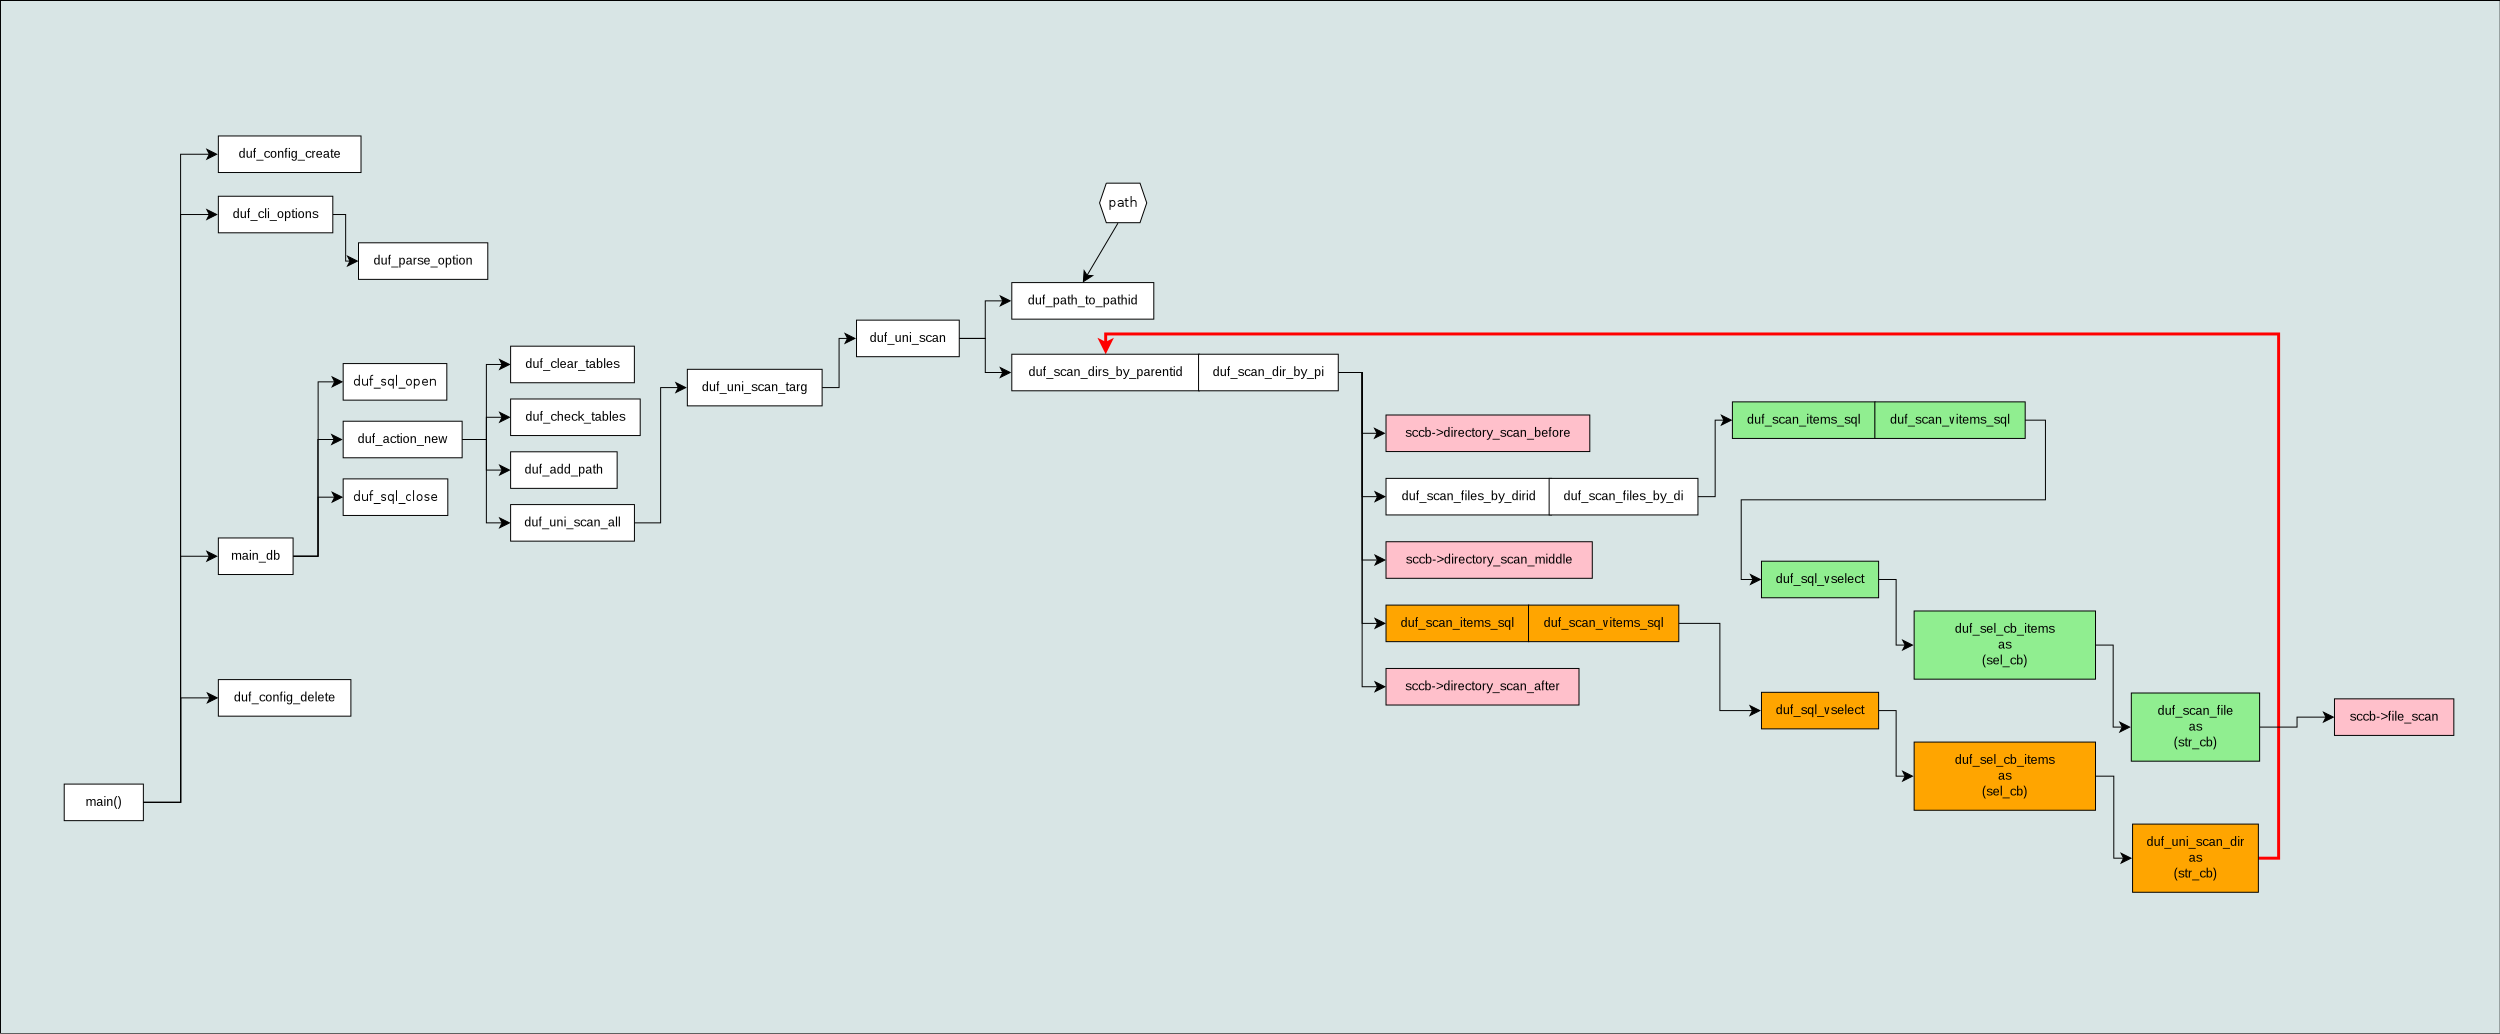 <?xml version="1.0" encoding="UTF-8"?>
<svg xmlns="http://www.w3.org/2000/svg" xmlns:xlink="http://www.w3.org/1999/xlink" width="2530pt" height="1046pt" viewBox="0 0 2530 1046" version="1.1">
<defs>
<g>
<symbol overflow="visible" id="glyph0-0">
<path style="stroke:none;" d="M 1.328 -10 L 8.656 -10 L 8.656 0 L 1.328 0 Z M 1.812 -9 L 1.812 -1 L 8.172 -1 L 8.172 -9 Z "/>
</symbol>
<symbol overflow="visible" id="glyph0-1">
<path style="stroke:none;" d="M 4.969 0 L 4.969 -4.359 C 4.969 -5.023 4.875 -5.484 4.688 -5.734 C 4.5 -5.992 4.16 -6.125 3.672 -6.125 C 3.172 -6.125 2.773 -5.938 2.484 -5.562 C 2.191 -5.188 2.047 -4.66 2.047 -3.984 L 2.047 0 L 0.922 0 L 0.922 -5.5 C 0.922 -6.32 0.906 -6.82 0.875 -7 L 1.969 -7 C 1.969 -6.977 1.969 -6.914 1.969 -6.812 C 1.977 -6.707 1.984 -6.586 1.984 -6.453 C 1.992 -6.316 2.004 -6.066 2.016 -5.703 L 2.031 -5.703 C 2.281 -6.191 2.566 -6.531 2.891 -6.719 C 3.211 -6.906 3.609 -7 4.078 -7 C 4.609 -7 5.023 -6.895 5.328 -6.688 C 5.641 -6.477 5.859 -6.148 5.984 -5.703 L 6 -5.703 C 6.238 -6.16 6.531 -6.488 6.875 -6.688 C 7.219 -6.895 7.629 -7 8.109 -7 C 8.816 -7 9.328 -6.812 9.641 -6.438 C 9.961 -6.062 10.125 -5.441 10.125 -4.578 L 10.125 0 L 9 0 L 9 -4.359 C 9 -5.023 8.906 -5.484 8.719 -5.734 C 8.531 -5.992 8.195 -6.125 7.719 -6.125 C 7.207 -6.125 6.805 -5.938 6.516 -5.562 C 6.234 -5.195 6.094 -4.672 6.094 -3.984 L 6.094 0 Z "/>
</symbol>
<symbol overflow="visible" id="glyph0-2">
<path style="stroke:none;" d="M 2.516 0 C 1.859 0 1.363 -0.164 1.031 -0.5 C 0.695 -0.844 0.531 -1.305 0.531 -1.891 C 0.531 -2.547 0.754 -3.051 1.203 -3.406 C 1.648 -3.758 2.375 -3.945 3.375 -3.969 L 4.859 -4 L 4.859 -4.406 C 4.859 -5.02 4.742 -5.457 4.516 -5.719 C 4.297 -5.988 3.945 -6.125 3.469 -6.125 C 2.977 -6.125 2.625 -6.035 2.406 -5.859 C 2.188 -5.68 2.055 -5.395 2.016 -5 L 0.828 -5.109 C 1.016 -6.367 1.906 -7 3.5 -7 C 4.332 -7 4.957 -6.801 5.375 -6.406 C 5.801 -6.02 6.016 -5.453 6.016 -4.703 L 6.016 -1.781 C 6.016 -1.445 6.055 -1.191 6.141 -1.016 C 6.234 -0.848 6.398 -0.766 6.641 -0.766 C 6.742 -0.766 6.863 -0.781 7 -0.812 L 7 -0.094 C 6.719 -0.031 6.426 0 6.125 0 C 5.707 0 5.398 -0.113 5.203 -0.344 C 5.016 -0.57 4.91 -0.93 4.891 -1.422 L 4.859 -1.422 C 4.578 -0.898 4.25 -0.531 3.875 -0.312 C 3.5 -0.102 3.047 0 2.516 0 Z M 2.812 -0.859 C 3.207 -0.859 3.555 -0.941 3.859 -1.109 C 4.172 -1.273 4.414 -1.504 4.594 -1.797 C 4.77 -2.086 4.859 -2.391 4.859 -2.703 L 4.859 -3.203 L 3.688 -3.188 C 3.176 -3.176 2.789 -3.125 2.531 -3.031 C 2.27 -2.945 2.066 -2.812 1.922 -2.625 C 1.785 -2.438 1.719 -2.191 1.719 -1.891 C 1.719 -1.555 1.812 -1.301 2 -1.125 C 2.188 -0.945 2.457 -0.859 2.812 -0.859 Z "/>
</symbol>
<symbol overflow="visible" id="glyph0-3">
<path style="stroke:none;" d="M 0.906 -8.906 L 0.906 -10 L 2.047 -10 L 2.047 -8.906 Z M 0.906 0 L 0.906 -7 L 2.047 -7 L 2.047 0 Z "/>
</symbol>
<symbol overflow="visible" id="glyph0-4">
<path style="stroke:none;" d="M 5.031 0 L 5.031 -4.359 C 5.031 -4.816 4.988 -5.172 4.906 -5.422 C 4.82 -5.672 4.688 -5.848 4.5 -5.953 C 4.32 -6.066 4.051 -6.125 3.688 -6.125 C 3.176 -6.125 2.77 -5.938 2.469 -5.562 C 2.164 -5.188 2.016 -4.66 2.016 -3.984 L 2.016 0 L 0.875 0 L 0.875 -5.5 C 0.875 -6.32 0.859 -6.82 0.828 -7 L 1.922 -7 C 1.922 -6.977 1.922 -6.914 1.922 -6.812 C 1.93 -6.707 1.938 -6.586 1.938 -6.453 C 1.945 -6.316 1.957 -6.066 1.969 -5.703 L 1.984 -5.703 C 2.234 -6.172 2.523 -6.504 2.859 -6.703 C 3.191 -6.898 3.602 -7 4.094 -7 C 4.82 -7 5.352 -6.812 5.688 -6.438 C 6.02 -6.062 6.188 -5.441 6.188 -4.578 L 6.188 0 Z "/>
</symbol>
<symbol overflow="visible" id="glyph0-5">
<path style="stroke:none;" d="M 0.75 -3.516 C 0.75 -4.828 0.914 -6.004 1.25 -7.047 C 1.594 -8.086 2.117 -9.07 2.828 -10 L 3.922 -10 C 3.223 -9.051 2.707 -8.047 2.375 -6.984 C 2.051 -5.922 1.891 -4.758 1.891 -3.5 C 1.891 -2.238 2.051 -1.078 2.375 -0.016 C 2.695 1.035 3.211 2.039 3.922 3 L 2.828 3 C 2.117 2.07 1.594 1.082 1.25 0.031 C 0.914 -1.008 0.75 -2.18 0.75 -3.484 Z "/>
</symbol>
<symbol overflow="visible" id="glyph0-6">
<path style="stroke:none;" d="M 3.25 -3.484 C 3.25 -2.172 3.078 -0.992 2.734 0.047 C 2.398 1.086 1.883 2.07 1.188 3 L 0.078 3 C 0.785 2.039 1.301 1.035 1.625 -0.016 C 1.945 -1.066 2.109 -2.227 2.109 -3.5 C 2.109 -4.77 1.941 -5.93 1.609 -6.984 C 1.285 -8.047 0.773 -9.051 0.078 -10 L 1.188 -10 C 1.895 -9.07 2.414 -8.082 2.75 -7.031 C 3.082 -5.988 3.25 -4.816 3.25 -3.516 Z "/>
</symbol>
<symbol overflow="visible" id="glyph0-7">
<path style="stroke:none;" d="M 5.016 -1.203 C 4.805 -0.773 4.535 -0.469 4.203 -0.281 C 3.867 -0.094 3.453 0 2.953 0 C 2.117 0 1.504 -0.285 1.109 -0.859 C 0.723 -1.43 0.531 -2.301 0.531 -3.469 C 0.531 -5.82 1.336 -7 2.953 -7 C 3.453 -7 3.867 -6.906 4.203 -6.719 C 4.535 -6.531 4.805 -6.234 5.016 -5.828 L 5.016 -10 L 6.156 -10 L 6.156 -1.5 C 6.156 -0.738 6.164 -0.238 6.188 0 L 5.109 0 C 5.086 -0.07 5.07 -0.238 5.062 -0.5 C 5.051 -0.77 5.047 -1.004 5.047 -1.203 Z M 1.734 -3.5 C 1.734 -2.562 1.852 -1.891 2.094 -1.484 C 2.332 -1.078 2.723 -0.875 3.266 -0.875 C 3.879 -0.875 4.32 -1.094 4.594 -1.531 C 4.875 -1.969 5.016 -2.648 5.016 -3.578 C 5.016 -4.461 4.875 -5.113 4.594 -5.531 C 4.32 -5.945 3.883 -6.156 3.281 -6.156 C 2.738 -6.156 2.344 -5.945 2.094 -5.531 C 1.852 -5.113 1.734 -4.438 1.734 -3.5 Z "/>
</symbol>
<symbol overflow="visible" id="glyph0-8">
<path style="stroke:none;" d="M 1.969 -7 L 1.969 -2.641 C 1.969 -2.18 2.008 -1.828 2.094 -1.578 C 2.176 -1.328 2.305 -1.145 2.484 -1.031 C 2.672 -0.926 2.945 -0.875 3.312 -0.875 C 3.82 -0.875 4.227 -1.062 4.531 -1.438 C 4.832 -1.812 4.984 -2.336 4.984 -3.016 L 4.984 -7 L 6.125 -7 L 6.125 -1.5 C 6.125 -0.676 6.133 -0.176 6.156 0 L 5.078 0 C 5.078 -0.02 5.07 -0.082 5.062 -0.188 C 5.062 -0.289 5.055 -0.41 5.047 -0.547 C 5.047 -0.68 5.039 -0.93 5.031 -1.297 L 5.016 -1.297 C 4.766 -0.828 4.473 -0.492 4.141 -0.297 C 3.805 -0.098 3.395 0 2.906 0 C 2.176 0 1.645 -0.188 1.312 -0.562 C 0.977 -0.938 0.812 -1.555 0.812 -2.422 L 0.812 -7 Z "/>
</symbol>
<symbol overflow="visible" id="glyph0-9">
<path style="stroke:none;" d="M 2.094 -6.172 L 2.094 0 L 0.953 0 L 0.953 -6.172 L 0.156 -6.172 L 0.156 -7 L 0.953 -7 L 0.953 -7.922 C 0.953 -8.66 1.066 -9.191 1.297 -9.516 C 1.523 -9.836 1.875 -10 2.344 -10 C 2.602 -10 2.828 -9.973 3.016 -9.922 L 3.016 -9.062 C 2.879 -9.094 2.766 -9.109 2.672 -9.109 C 2.461 -9.109 2.312 -9.016 2.219 -8.828 C 2.133 -8.641 2.094 -8.297 2.094 -7.797 L 2.094 -7 L 3.016 -7 L 3.016 -6.172 Z "/>
</symbol>
<symbol overflow="visible" id="glyph0-10">
<path style="stroke:none;" d="M -0.203 2.828 L -0.203 2 L 7.141 2 L 7.141 2.828 Z "/>
</symbol>
<symbol overflow="visible" id="glyph0-11">
<path style="stroke:none;" d="M 6.5 -2 C 6.5 -1.352 6.234 -0.859 5.703 -0.516 C 5.18 -0.172 4.445 0 3.5 0 C 2.57 0 1.859 -0.141 1.359 -0.422 C 0.859 -0.703 0.535 -1.141 0.391 -1.734 L 1.406 -1.938 C 1.508 -1.57 1.734 -1.301 2.078 -1.125 C 2.422 -0.957 2.898 -0.875 3.516 -0.875 C 4.16 -0.875 4.633 -0.957 4.938 -1.125 C 5.238 -1.301 5.391 -1.562 5.391 -1.906 C 5.391 -2.176 5.285 -2.395 5.078 -2.562 C 4.879 -2.727 4.551 -2.863 4.094 -2.969 L 3.203 -3.188 C 2.473 -3.352 1.957 -3.516 1.656 -3.672 C 1.352 -3.836 1.113 -4.035 0.938 -4.266 C 0.77 -4.492 0.688 -4.773 0.688 -5.109 C 0.688 -5.723 0.926 -6.191 1.406 -6.516 C 1.883 -6.836 2.582 -7 3.5 -7 C 4.32 -7 4.973 -6.863 5.453 -6.594 C 5.93 -6.332 6.234 -5.91 6.359 -5.328 L 5.328 -5.203 C 5.254 -5.504 5.062 -5.734 4.75 -5.891 C 4.438 -6.055 4.02 -6.141 3.5 -6.141 C 2.914 -6.141 2.484 -6.062 2.203 -5.906 C 1.93 -5.758 1.797 -5.531 1.797 -5.219 C 1.797 -5.031 1.848 -4.875 1.953 -4.75 C 2.066 -4.625 2.234 -4.516 2.453 -4.422 C 2.672 -4.336 3.133 -4.219 3.844 -4.062 C 4.5 -3.906 4.973 -3.766 5.266 -3.641 C 5.566 -3.516 5.801 -3.375 5.969 -3.219 C 6.133 -3.062 6.266 -2.883 6.359 -2.688 C 6.453 -2.488 6.5 -2.258 6.5 -2 Z "/>
</symbol>
<symbol overflow="visible" id="glyph0-12">
<path style="stroke:none;" d="M 1.797 -3.531 C 1.797 -2.645 1.957 -1.984 2.281 -1.547 C 2.602 -1.117 3.094 -0.906 3.75 -0.906 C 4.207 -0.906 4.586 -0.992 4.891 -1.172 C 5.203 -1.348 5.395 -1.625 5.469 -2 L 6.625 -1.938 C 6.531 -1.344 6.227 -0.867 5.719 -0.516 C 5.207 -0.172 4.562 0 3.781 0 C 2.738 0 1.945 -0.297 1.406 -0.891 C 0.863 -1.492 0.594 -2.363 0.594 -3.5 C 0.594 -4.633 0.863 -5.5 1.406 -6.094 C 1.957 -6.695 2.742 -7 3.766 -7 C 4.523 -7 5.156 -6.828 5.656 -6.484 C 6.156 -6.148 6.469 -5.68 6.594 -5.078 L 5.406 -5 C 5.344 -5.344 5.172 -5.613 4.891 -5.812 C 4.617 -6.008 4.234 -6.109 3.734 -6.109 C 3.055 -6.109 2.562 -5.91 2.25 -5.516 C 1.945 -5.129 1.797 -4.469 1.797 -3.531 Z "/>
</symbol>
<symbol overflow="visible" id="glyph0-13">
<path style="stroke:none;" d="M 3.906 -0.156 C 3.488 -0.051 3.062 0 2.625 0 C 1.602 0 1.094 -0.52 1.094 -1.562 L 1.094 -6.172 L 0.312 -6.172 L 0.312 -7 L 1.141 -7 L 1.484 -9 L 2.25 -9 L 2.25 -7 L 3.797 -7 L 3.797 -6.172 L 2.25 -6.172 L 2.25 -1.812 C 2.25 -1.477 2.312 -1.242 2.438 -1.109 C 2.57 -0.973 2.797 -0.906 3.109 -0.906 C 3.297 -0.906 3.562 -0.93 3.906 -0.984 Z "/>
</symbol>
<symbol overflow="visible" id="glyph0-14">
<path style="stroke:none;" d="M 0.828 0 L 0.828 -5.375 C 0.828 -5.863 0.812 -6.406 0.781 -7 L 1.875 -7 C 1.906 -6.145 1.922 -5.633 1.922 -5.469 L 1.938 -5.469 C 2.102 -6.062 2.289 -6.461 2.5 -6.672 C 2.707 -6.891 3.004 -7 3.391 -7 C 3.523 -7 3.66 -6.977 3.797 -6.938 L 3.797 -5.891 C 3.66 -5.93 3.484 -5.953 3.266 -5.953 C 2.836 -5.953 2.516 -5.75 2.297 -5.344 C 2.078 -4.938 1.969 -4.348 1.969 -3.578 L 1.969 0 Z "/>
</symbol>
<symbol overflow="visible" id="glyph0-15">
<path style="stroke:none;" d="M 3.375 3 C 2.645 3 2.066 2.852 1.641 2.562 C 1.211 2.27 0.938 1.852 0.812 1.312 L 1.969 1.141 C 2.039 1.453 2.195 1.691 2.438 1.859 C 2.688 2.035 3.008 2.125 3.406 2.125 C 4.477 2.125 5.016 1.383 5.016 -0.094 L 5.016 -1.328 L 5 -1.328 C 4.789 -0.891 4.504 -0.555 4.141 -0.328 C 3.785 -0.109 3.367 0 2.891 0 C 2.078 0 1.477 -0.273 1.094 -0.828 C 0.719 -1.391 0.531 -2.266 0.531 -3.453 C 0.531 -4.672 0.734 -5.566 1.141 -6.141 C 1.547 -6.711 2.164 -7 3 -7 C 3.469 -7 3.875 -6.883 4.219 -6.656 C 4.562 -6.438 4.828 -6.125 5.016 -5.719 L 5.031 -5.719 C 5.031 -5.852 5.035 -6.094 5.047 -6.438 C 5.066 -6.781 5.086 -6.969 5.109 -7 L 6.188 -7 C 6.164 -6.758 6.156 -6.266 6.156 -5.516 L 6.156 -0.031 C 6.156 1.988 5.227 3 3.375 3 Z M 5.016 -3.469 C 5.016 -4.031 4.941 -4.508 4.797 -4.906 C 4.648 -5.312 4.445 -5.617 4.188 -5.828 C 3.926 -6.047 3.629 -6.156 3.297 -6.156 C 2.742 -6.156 2.344 -5.941 2.094 -5.516 C 1.844 -5.098 1.719 -4.414 1.719 -3.469 C 1.719 -2.539 1.832 -1.867 2.062 -1.453 C 2.301 -1.047 2.707 -0.844 3.281 -0.844 C 3.625 -0.844 3.926 -0.945 4.188 -1.156 C 4.445 -1.363 4.648 -1.664 4.797 -2.062 C 4.941 -2.457 5.016 -2.926 5.016 -3.469 Z "/>
</symbol>
<symbol overflow="visible" id="glyph0-16">
<path style="stroke:none;" d="M 6.469 -3.531 C 6.469 -1.176 5.66 0 4.047 0 C 3.023 0 2.336 -0.391 1.984 -1.172 L 1.969 -1.172 C 1.977 -1.129 1.984 -0.727 1.984 0.031 L 1.984 3 L 0.844 3 L 0.844 -5.531 C 0.844 -6.27 0.832 -6.758 0.812 -7 L 1.906 -7 C 1.906 -6.977 1.91 -6.91 1.922 -6.797 C 1.93 -6.691 1.941 -6.52 1.953 -6.281 C 1.961 -6.039 1.969 -5.879 1.969 -5.797 L 2 -5.797 C 2.188 -6.211 2.441 -6.516 2.766 -6.703 C 3.086 -6.898 3.508 -7 4.031 -7 C 4.852 -7 5.461 -6.719 5.859 -6.156 C 6.266 -5.602 6.469 -4.727 6.469 -3.531 Z M 5.266 -3.516 C 5.266 -4.453 5.141 -5.117 4.891 -5.516 C 4.648 -5.922 4.266 -6.125 3.734 -6.125 C 3.305 -6.125 2.969 -6.031 2.719 -5.844 C 2.477 -5.656 2.297 -5.363 2.172 -4.969 C 2.047 -4.57 1.984 -4.055 1.984 -3.422 C 1.984 -2.535 2.117 -1.883 2.391 -1.469 C 2.66 -1.051 3.102 -0.844 3.719 -0.844 C 4.258 -0.844 4.648 -1.047 4.891 -1.453 C 5.141 -1.859 5.266 -2.547 5.266 -3.516 Z "/>
</symbol>
<symbol overflow="visible" id="glyph0-17">
<path style="stroke:none;" d="M 1.984 -5.703 C 2.223 -6.148 2.504 -6.477 2.828 -6.688 C 3.16 -6.895 3.582 -7 4.094 -7 C 4.812 -7 5.336 -6.812 5.672 -6.438 C 6.016 -6.07 6.188 -5.453 6.188 -4.578 L 6.188 0 L 5.031 0 L 5.031 -4.359 C 5.031 -4.848 4.988 -5.207 4.906 -5.438 C 4.82 -5.676 4.68 -5.848 4.484 -5.953 C 4.297 -6.066 4.031 -6.125 3.688 -6.125 C 3.188 -6.125 2.781 -5.938 2.469 -5.562 C 2.164 -5.188 2.016 -4.688 2.016 -4.062 L 2.016 0 L 0.875 0 L 0.875 -10 L 2.016 -10 L 2.016 -7.172 C 2.016 -6.879 2.004 -6.57 1.984 -6.25 C 1.973 -5.938 1.969 -5.754 1.969 -5.703 Z "/>
</symbol>
<symbol overflow="visible" id="glyph0-18">
<path style="stroke:none;" d="M 6.469 -3.5 C 6.469 -2.32 6.211 -1.441 5.703 -0.859 C 5.191 -0.285 4.445 0 3.469 0 C 2.5 0 1.766 -0.297 1.266 -0.891 C 0.773 -1.492 0.531 -2.363 0.531 -3.5 C 0.531 -5.832 1.523 -7 3.516 -7 C 4.523 -7 5.27 -6.711 5.75 -6.141 C 6.227 -5.578 6.469 -4.695 6.469 -3.5 Z M 5.266 -3.5 C 5.266 -4.426 5.129 -5.098 4.859 -5.516 C 4.598 -5.941 4.156 -6.156 3.531 -6.156 C 2.895 -6.156 2.438 -5.941 2.156 -5.516 C 1.875 -5.086 1.734 -4.414 1.734 -3.5 C 1.734 -2.613 1.867 -1.945 2.141 -1.5 C 2.422 -1.062 2.863 -0.844 3.469 -0.844 C 4.113 -0.844 4.57 -1.055 4.844 -1.484 C 5.125 -1.922 5.266 -2.594 5.266 -3.5 Z "/>
</symbol>
<symbol overflow="visible" id="glyph0-19">
<path style="stroke:none;" d="M 6.469 -3.531 C 6.469 -1.176 5.66 0 4.047 0 C 3.547 0 3.129 -0.094 2.797 -0.281 C 2.461 -0.469 2.191 -0.766 1.984 -1.172 L 1.969 -1.172 C 1.969 -1.023 1.957 -0.801 1.938 -0.5 C 1.926 -0.207 1.914 -0.039 1.906 0 L 0.812 0 C 0.832 -0.238 0.844 -0.738 0.844 -1.5 L 0.844 -10 L 1.984 -10 L 1.984 -6.906 C 1.984 -6.594 1.977 -6.223 1.969 -5.797 L 1.984 -5.797 C 2.191 -6.223 2.461 -6.531 2.797 -6.719 C 3.129 -6.906 3.547 -7 4.047 -7 C 4.879 -7 5.488 -6.711 5.875 -6.141 C 6.27 -5.566 6.469 -4.695 6.469 -3.531 Z M 5.266 -3.5 C 5.266 -4.438 5.145 -5.109 4.906 -5.516 C 4.664 -5.922 4.273 -6.125 3.734 -6.125 C 3.117 -6.125 2.672 -5.906 2.391 -5.469 C 2.117 -5.039 1.984 -4.359 1.984 -3.422 C 1.984 -2.547 2.117 -1.895 2.391 -1.469 C 2.66 -1.051 3.102 -0.844 3.719 -0.844 C 4.258 -0.844 4.648 -1.051 4.891 -1.469 C 5.141 -1.883 5.266 -2.562 5.266 -3.5 Z "/>
</symbol>
<symbol overflow="visible" id="glyph0-20">
<path style="stroke:none;" d="M 1.297 3 C 0.961 3 0.68 2.977 0.453 2.938 L 0.453 2.062 C 0.629 2.094 0.828 2.109 1.047 2.109 C 1.828 2.109 2.441 1.5 2.891 0.281 L 3.016 -0.031 L 0.031 -7 L 1.25 -7 L 2.875 -3.125 C 2.895 -3.062 2.922 -2.988 2.953 -2.906 C 2.992 -2.82 3.102 -2.535 3.281 -2.047 C 3.469 -1.566 3.566 -1.301 3.578 -1.25 L 4.078 -2.531 L 5.766 -7 L 6.969 -7 L 4.094 0 C 3.789 0.812 3.508 1.414 3.25 1.812 C 2.988 2.219 2.695 2.516 2.375 2.703 C 2.051 2.898 1.691 3 1.297 3 Z "/>
</symbol>
<symbol overflow="visible" id="glyph0-21">
<path style="stroke:none;" d="M 1.734 -3.125 C 1.734 -2.395 1.883 -1.832 2.188 -1.438 C 2.5 -1.051 2.957 -0.859 3.562 -0.859 C 4.031 -0.859 4.406 -0.961 4.688 -1.172 C 4.969 -1.391 5.16 -1.664 5.266 -2 L 6.266 -1.703 C 5.867 -0.566 4.961 0 3.547 0 C 2.566 0 1.816 -0.297 1.297 -0.891 C 0.785 -1.484 0.531 -2.367 0.531 -3.547 C 0.531 -4.66 0.785 -5.516 1.297 -6.109 C 1.816 -6.703 2.551 -7 3.5 -7 C 5.457 -7 6.438 -5.758 6.438 -3.281 L 6.438 -3.125 Z M 5.25 -4 C 5.188 -4.75 5.008 -5.297 4.719 -5.641 C 4.438 -5.984 4.023 -6.156 3.484 -6.156 C 2.961 -6.156 2.547 -5.961 2.234 -5.578 C 1.93 -5.191 1.77 -4.664 1.75 -4 Z "/>
</symbol>
<symbol overflow="visible" id="glyph0-22">
<path style="stroke:none;" d="M 2.953 0 C 2.117 0 1.504 -0.285 1.109 -0.859 C 0.723 -1.441 0.531 -2.312 0.531 -3.469 C 0.531 -5.82 1.336 -7 2.953 -7 C 3.453 -7 3.863 -6.906 4.188 -6.719 C 4.52 -6.539 4.797 -6.242 5.016 -5.828 C 5.016 -5.953 5.023 -6.172 5.047 -6.484 C 5.066 -6.805 5.086 -6.977 5.109 -7 L 6.203 -7 C 6.172 -6.738 6.156 -6.094 6.156 -5.062 L 6.156 3 L 5.016 3 L 5.016 -0.078 L 5.031 -1.234 L 5.016 -1.234 C 4.805 -0.785 4.539 -0.469 4.219 -0.281 C 3.895 -0.094 3.473 0 2.953 0 Z M 5.016 -3.578 C 5.016 -4.453 4.875 -5.098 4.594 -5.516 C 4.32 -5.941 3.883 -6.156 3.281 -6.156 C 2.727 -6.156 2.332 -5.941 2.094 -5.516 C 1.852 -5.098 1.734 -4.426 1.734 -3.5 C 1.734 -2.562 1.852 -1.891 2.094 -1.484 C 2.344 -1.078 2.734 -0.875 3.266 -0.875 C 3.879 -0.875 4.32 -1.098 4.594 -1.547 C 4.875 -2.004 5.016 -2.68 5.016 -3.578 Z "/>
</symbol>
<symbol overflow="visible" id="glyph0-23">
<path style="stroke:none;" d="M 0.906 0 L 0.906 -10 L 2.047 -10 L 2.047 0 Z "/>
</symbol>
<symbol overflow="visible" id="glyph0-24">
<path style="stroke:none;" d="M 3.141 0 L 1.797 0 L 0.031 -7 L 1.25 -7 L 2.188 -2.422 C 2.227 -2.254 2.32 -1.742 2.469 -0.891 L 2.609 -1.656 L 2.766 -2.422 L 3.766 -7 L 4.969 -7 Z "/>
</symbol>
<symbol overflow="visible" id="glyph0-25">
<path style="stroke:none;" d="M 0.531 -2.984 L 0.531 -4 L 3.469 -4 L 3.469 -2.984 Z "/>
</symbol>
<symbol overflow="visible" id="glyph0-26">
<path style="stroke:none;" d="M 0.672 -1 L 0.672 -1.969 L 6.422 -4.5 L 0.672 -7.031 L 0.672 -8 L 7.328 -5.141 L 7.328 -3.844 Z "/>
</symbol>
<symbol overflow="visible" id="glyph0-27">
<path style="stroke:none;" d="M 5.688 0 L 3.125 -3.203 L 2.078 -2.484 L 2.078 0 L 0.938 0 L 0.938 -10 L 2.078 -10 L 2.078 -3.609 L 5.516 -7 L 6.859 -7 L 3.859 -3.984 L 7.016 0 Z "/>
</symbol>
<symbol overflow="visible" id="glyph0-28">
<path style="stroke:none;" d="M 7.172 0 L 5.844 0 L 4.719 -4.953 L 4.5 -6.047 C 4.469 -5.848 4.41 -5.566 4.328 -5.203 C 4.254 -4.836 3.848 -3.102 3.109 0 L 1.797 0 L -0.016 -7 L 1.109 -7 L 2.188 -2.234 C 2.207 -2.129 2.289 -1.703 2.438 -0.953 L 2.547 -1.438 L 3.891 -7 L 5.109 -7 L 6.25 -2.188 L 6.531 -0.953 L 6.719 -1.859 L 7.906 -7 L 9.031 -7 Z "/>
</symbol>
<symbol overflow="visible" id="glyph1-0">
<path style="stroke:none;" d="M 1 2 L 1 -9 L 8 -9 L 8 2 Z M 2 1 L 7 1 L 7 -8 L 2 -8 Z "/>
</symbol>
<symbol overflow="visible" id="glyph1-1">
<path style="stroke:none;" d="M 6 -6 L 6 -11 L 7 -11 L 7 0 L 6 0 L 6 -1 C 5.758 -0.664 5.457 -0.414 5.094 -0.25 C 4.738 -0.082 4.305 0 3.797 0 C 2.973 0 2.301 -0.316 1.781 -0.953 C 1.258 -1.598 1 -2.445 1 -3.5 C 1 -4.551 1.258 -5.395 1.781 -6.031 C 2.301 -6.676 2.973 -7 3.797 -7 C 4.305 -7 4.738 -6.914 5.094 -6.75 C 5.457 -6.582 5.758 -6.332 6 -6 Z M 2 -3.5 C 2 -2.719 2.176 -2.102 2.531 -1.656 C 2.883 -1.219 3.375 -1 4 -1 C 4.613 -1 5.098 -1.219 5.453 -1.656 C 5.816 -2.102 6 -2.719 6 -3.5 C 6 -4.281 5.816 -4.891 5.453 -5.328 C 5.098 -5.773 4.613 -6 4 -6 C 3.375 -6 2.883 -5.773 2.531 -5.328 C 2.176 -4.891 2 -4.281 2 -3.5 Z "/>
</symbol>
<symbol overflow="visible" id="glyph1-2">
<path style="stroke:none;" d="M 1 -2.703 L 1 -7 L 2 -7 L 2 -2.75 C 2 -2.164 2.145 -1.727 2.438 -1.438 C 2.727 -1.145 3.16 -1 3.734 -1 C 4.43 -1 4.984 -1.176 5.391 -1.531 C 5.797 -1.883 6 -2.367 6 -2.984 L 6 -7 L 7 -7 L 7 0 L 6 0 L 6 -1 C 5.707 -0.664 5.363 -0.414 4.969 -0.25 C 4.57 -0.082 4.117 0 3.609 0 C 2.754 0 2.102 -0.227 1.656 -0.688 C 1.219 -1.145 1 -1.816 1 -2.703 Z M 3.969 -7 Z "/>
</symbol>
<symbol overflow="visible" id="glyph1-3">
<path style="stroke:none;" d="M 4 -11 L 4 -10 L 3.156 -10 C 2.719 -10 2.414 -9.859 2.25 -9.578 C 2.082 -9.297 2 -8.785 2 -8.047 L 2 -7 L 4 -7 L 4 -6 L 2 -6 L 2 0 L 1 0 L 1 -6 L 0 -6 L 0 -7 L 1 -7 L 1 -7.828 C 1 -8.93 1.172 -9.734 1.516 -10.234 C 1.867 -10.742 2.422 -11 3.172 -11 Z "/>
</symbol>
<symbol overflow="visible" id="glyph1-4">
<path style="stroke:none;" d="M 7 2 L 7 3 L 0 3 L 0 2 Z "/>
</symbol>
<symbol overflow="visible" id="glyph1-5">
<path style="stroke:none;" d="M 6 -6 L 6 -5 C 5.656 -5.332 5.301 -5.582 4.938 -5.75 C 4.57 -5.914 4.191 -6 3.797 -6 C 3.191 -6 2.738 -5.91 2.438 -5.734 C 2.145 -5.555 2 -5.289 2 -4.938 C 2.008 -4.738 2.117 -4.578 2.328 -4.453 C 2.535 -4.336 2.945 -4.219 3.562 -4.094 L 3.953 -4.031 C 4.703 -3.863 5.234 -3.617 5.547 -3.297 C 5.859 -2.973 6.008 -2.516 6 -1.922 C 6 -1.328 5.758 -0.859 5.281 -0.516 C 4.801 -0.172 4.141 0 3.297 0 C 2.941 0 2.57 -0.082 2.188 -0.25 C 1.812 -0.414 1.414 -0.664 1 -1 L 1 -2 C 1.406 -1.664 1.805 -1.414 2.203 -1.25 C 2.598 -1.082 2.988 -1 3.375 -1 C 3.895 -1 4.297 -1.082 4.578 -1.25 C 4.859 -1.426 5 -1.676 5 -2 C 5 -2.289 4.895 -2.516 4.688 -2.672 C 4.477 -2.828 4.016 -2.977 3.297 -3.125 L 2.906 -3.188 C 2.227 -3.332 1.738 -3.551 1.438 -3.844 C 1.145 -4.133 1 -4.535 1 -5.047 C 1 -5.672 1.234 -6.148 1.703 -6.484 C 2.18 -6.828 2.859 -7 3.734 -7 C 4.16 -7 4.562 -6.914 4.938 -6.75 C 5.32 -6.582 5.676 -6.332 6 -6 Z "/>
</symbol>
<symbol overflow="visible" id="glyph1-6">
<path style="stroke:none;" d="M 2 -3.5 C 2 -2.719 2.176 -2.102 2.531 -1.656 C 2.883 -1.219 3.375 -1 4 -1 C 4.613 -1 5.098 -1.219 5.453 -1.656 C 5.816 -2.102 6 -2.719 6 -3.5 C 6 -4.281 5.816 -4.891 5.453 -5.328 C 5.098 -5.773 4.613 -6 4 -6 C 3.375 -6 2.883 -5.773 2.531 -5.328 C 2.176 -4.891 2 -4.281 2 -3.5 Z M 6 -1 C 5.758 -0.664 5.457 -0.414 5.094 -0.25 C 4.738 -0.082 4.305 0 3.797 0 C 2.973 0 2.301 -0.316 1.781 -0.953 C 1.258 -1.598 1 -2.445 1 -3.5 C 1 -4.551 1.258 -5.395 1.781 -6.031 C 2.301 -6.676 2.973 -7 3.797 -7 C 4.305 -7 4.738 -6.914 5.094 -6.75 C 5.457 -6.582 5.758 -6.332 6 -6 L 6 -7 L 7 -7 L 7 3 L 6 3 Z "/>
</symbol>
<symbol overflow="visible" id="glyph1-7">
<path style="stroke:none;" d="M 1 -11 L 2 -11 L 2 0 L 1 0 Z "/>
</symbol>
<symbol overflow="visible" id="glyph1-8">
<path style="stroke:none;" d="M 4 -6 C 3.383 -6 2.895 -5.773 2.531 -5.328 C 2.176 -4.879 2 -4.27 2 -3.5 C 2 -2.727 2.176 -2.117 2.531 -1.672 C 2.895 -1.223 3.383 -1 4 -1 C 4.613 -1 5.098 -1.223 5.453 -1.672 C 5.816 -2.117 6 -2.727 6 -3.5 C 6 -4.27 5.816 -4.879 5.453 -5.328 C 5.098 -5.773 4.613 -6 4 -6 Z M 4 -7 C 4.938 -7 5.672 -6.688 6.203 -6.062 C 6.734 -5.445 7 -4.594 7 -3.5 C 7 -2.406 6.734 -1.547 6.203 -0.922 C 5.672 -0.305 4.938 0 4 0 C 3.062 0 2.328 -0.305 1.797 -0.922 C 1.266 -1.547 1 -2.406 1 -3.5 C 1 -4.594 1.266 -5.445 1.797 -6.062 C 2.328 -6.688 3.062 -7 4 -7 Z "/>
</symbol>
<symbol overflow="visible" id="glyph1-9">
<path style="stroke:none;" d="M 2 -1 L 2 3 L 1 3 L 1 -7 L 2 -7 L 2 -6 C 2.238 -6.332 2.535 -6.582 2.891 -6.75 C 3.254 -6.914 3.688 -7 4.188 -7 C 5.02 -7 5.695 -6.676 6.219 -6.031 C 6.738 -5.395 7 -4.551 7 -3.5 C 7 -2.445 6.738 -1.598 6.219 -0.953 C 5.695 -0.316 5.02 0 4.188 0 C 3.688 0 3.254 -0.082 2.891 -0.25 C 2.535 -0.414 2.238 -0.664 2 -1 Z M 6 -3.5 C 6 -4.281 5.82 -4.891 5.469 -5.328 C 5.113 -5.773 4.625 -6 4 -6 C 3.375 -6 2.883 -5.773 2.531 -5.328 C 2.176 -4.891 2 -4.281 2 -3.5 C 2 -2.719 2.176 -2.102 2.531 -1.656 C 2.883 -1.219 3.375 -1 4 -1 C 4.625 -1 5.113 -1.219 5.469 -1.656 C 5.82 -2.102 6 -2.719 6 -3.5 Z "/>
</symbol>
<symbol overflow="visible" id="glyph1-10">
<path style="stroke:none;" d="M 7 -3.625 L 7 -3 L 2 -3 C 2.051 -2.344 2.285 -1.844 2.703 -1.5 C 3.129 -1.164 3.723 -1 4.484 -1 C 4.93 -1 5.359 -1.082 5.766 -1.25 C 6.18 -1.414 6.594 -1.664 7 -2 L 7 -1 C 6.602 -0.676 6.195 -0.426 5.781 -0.25 C 5.363 -0.082 4.938 0 4.5 0 C 3.426 0 2.57 -0.305 1.938 -0.922 C 1.312 -1.547 1 -2.383 1 -3.438 C 1 -4.531 1.285 -5.395 1.859 -6.031 C 2.43 -6.676 3.203 -7 4.172 -7 C 5.047 -7 5.734 -6.695 6.234 -6.094 C 6.742 -5.488 7 -4.664 7 -3.625 Z M 6 -4 C 5.988 -4.602 5.816 -5.086 5.484 -5.453 C 5.148 -5.816 4.711 -6 4.172 -6 C 3.547 -6 3.047 -5.82 2.672 -5.469 C 2.297 -5.125 2.082 -4.633 2.031 -4 Z "/>
</symbol>
<symbol overflow="visible" id="glyph1-11">
<path style="stroke:none;" d="M 7 -4.281 L 7 0 L 6 0 L 6 -4.25 C 6 -4.832 5.852 -5.27 5.562 -5.562 C 5.27 -5.852 4.832 -6 4.25 -6 C 3.551 -6 3 -5.82 2.594 -5.469 C 2.195 -5.113 2 -4.629 2 -4.016 L 2 0 L 1 0 L 1 -7 L 2 -7 L 2 -6 C 2.289 -6.332 2.633 -6.582 3.031 -6.75 C 3.426 -6.914 3.883 -7 4.406 -7 C 5.258 -7 5.906 -6.77 6.344 -6.312 C 6.781 -5.852 7 -5.176 7 -4.281 Z "/>
</symbol>
<symbol overflow="visible" id="glyph1-12">
<path style="stroke:none;" d="M 6 -6 L 6 -5 C 5.695 -5.332 5.395 -5.582 5.094 -5.75 C 4.789 -5.914 4.484 -6 4.172 -6 C 3.484 -6 2.945 -5.781 2.562 -5.344 C 2.188 -4.906 2 -4.289 2 -3.5 C 2 -2.707 2.188 -2.094 2.562 -1.656 C 2.945 -1.219 3.484 -1 4.172 -1 C 4.484 -1 4.789 -1.082 5.094 -1.25 C 5.395 -1.414 5.695 -1.664 6 -2 L 6 -1 C 5.707 -0.664 5.406 -0.414 5.094 -0.25 C 4.789 -0.082 4.461 0 4.109 0 C 3.16 0 2.406 -0.312 1.844 -0.938 C 1.281 -1.57 1 -2.426 1 -3.5 C 1 -4.582 1.281 -5.438 1.844 -6.062 C 2.414 -6.688 3.191 -7 4.172 -7 C 4.492 -7 4.805 -6.914 5.109 -6.75 C 5.422 -6.582 5.719 -6.332 6 -6 Z "/>
</symbol>
<symbol overflow="visible" id="glyph1-13">
<path style="stroke:none;" d="M 4.734 -3 C 3.703 -3 2.988 -2.922 2.594 -2.766 C 2.195 -2.609 2 -2.344 2 -1.969 C 2 -1.676 2.145 -1.441 2.438 -1.266 C 2.738 -1.086 3.145 -1 3.656 -1 C 4.363 -1 4.93 -1.16 5.359 -1.484 C 5.785 -1.816 6 -2.254 6 -2.797 L 6 -3 Z M 7 -3.531 L 7 0 L 6 0 L 6 -1 C 5.727 -0.656 5.383 -0.398 4.969 -0.234 C 4.562 -0.078 4.055 0 3.453 0 C 2.703 0 2.102 -0.172 1.656 -0.516 C 1.219 -0.867 1 -1.336 1 -1.922 C 1 -2.609 1.266 -3.125 1.797 -3.469 C 2.336 -3.82 3.145 -4 4.219 -4 L 6 -4 L 6 -4.188 C 6 -4.758 5.832 -5.203 5.5 -5.516 C 5.176 -5.836 4.719 -6 4.125 -6 C 3.082 -6 2.383 -5.832 2.031 -5.5 C 1.676 -5.164 1.332 -5 1 -5 L 1 -6 C 1.383 -6 1.758 -6.164 2.125 -6.5 C 2.5 -6.832 3.191 -7 4.203 -7 C 5.141 -7 5.836 -6.711 6.297 -6.141 C 6.766 -5.566 7 -4.695 7 -3.531 Z "/>
</symbol>
<symbol overflow="visible" id="glyph1-14">
<path style="stroke:none;" d="M 2 -9 L 2 -7 L 4 -7 L 4 -6 L 2 -6 L 2 -2.312 C 2 -1.75 2.062 -1.391 2.188 -1.234 C 2.32 -1.078 2.594 -1 3 -1 L 4 -1 L 4 0 L 3 0 C 2.238 0 1.711 -0.164 1.422 -0.5 C 1.141 -0.832 1 -1.438 1 -2.312 L 1 -6 L 0 -6 L 0 -7 L 1 -7 L 1 -9 Z "/>
</symbol>
<symbol overflow="visible" id="glyph1-15">
<path style="stroke:none;" d="M 7 -4.281 L 7 0 L 6 0 L 6 -4.25 C 6 -4.832 5.852 -5.27 5.562 -5.562 C 5.27 -5.852 4.832 -6 4.25 -6 C 3.551 -6 3 -5.82 2.594 -5.469 C 2.195 -5.113 2 -4.629 2 -4.016 L 2 0 L 1 0 L 1 -11 L 2 -11 L 2 -6 C 2.289 -6.332 2.633 -6.582 3.031 -6.75 C 3.426 -6.914 3.883 -7 4.406 -7 C 5.258 -7 5.906 -6.77 6.344 -6.312 C 6.781 -5.852 7 -5.176 7 -4.281 Z "/>
</symbol>
</g>
</defs>
<g id="surface732882">
<rect x="0" y="0" width="2530" height="1046" style="fill:rgb(100%,100%,100%);fill-opacity:1;stroke:none;"/>
<path style="fill-rule:evenodd;fill:rgb(84.706%,89.804%,89.804%);fill-opacity:1;stroke-width:0.05;stroke-linecap:butt;stroke-linejoin:miter;stroke:rgb(0%,0%,0%);stroke-opacity:1;stroke-miterlimit:10;" d="M -7.764 -16.087 L 118.721 -16.087 L 118.721 36.183 L -7.764 36.183 Z " transform="matrix(20,0,0,20,155.783,322.239)"/>
<path style="fill-rule:evenodd;fill:rgb(100%,100%,100%);fill-opacity:1;stroke-width:0.05;stroke-linecap:butt;stroke-linejoin:miter;stroke:rgb(0%,0%,0%);stroke-opacity:1;stroke-miterlimit:10;" d="M -4.54 23.563 L -0.535 23.563 L -0.535 25.413 L -4.54 25.413 Z " transform="matrix(20,0,0,20,155.783,322.239)"/>
<g style="fill:rgb(0%,0%,0%);fill-opacity:1;">
  <use xlink:href="#glyph0-1" x="86.617" y="815.602"/>
  <use xlink:href="#glyph0-2" x="97.438" y="815.602"/>
  <use xlink:href="#glyph0-3" x="104.664" y="815.602"/>
  <use xlink:href="#glyph0-4" x="107.555" y="815.602"/>
  <use xlink:href="#glyph0-5" x="114.781" y="815.602"/>
  <use xlink:href="#glyph0-6" x="119.117" y="815.602"/>
</g>
<path style="fill:none;stroke-width:0.05;stroke-linecap:butt;stroke-linejoin:miter;stroke:rgb(0%,0%,0%);stroke-opacity:1;stroke-miterlimit:10;" d="M -0.535 24.488 L 1.349 24.488 L 1.349 -8.307 L 2.802 -8.307 " transform="matrix(20,0,0,20,155.783,322.239)"/>
<path style="fill-rule:evenodd;fill:rgb(0%,0%,0%);fill-opacity:1;stroke-width:0.05;stroke-linecap:butt;stroke-linejoin:miter;stroke:rgb(0%,0%,0%);stroke-opacity:1;stroke-miterlimit:10;" d="M 3.177 -8.307 L 2.677 -8.057 L 2.802 -8.307 L 2.677 -8.557 Z " transform="matrix(20,0,0,20,155.783,322.239)"/>
<path style="fill:none;stroke-width:0.05;stroke-linecap:butt;stroke-linejoin:miter;stroke:rgb(0%,0%,0%);stroke-opacity:1;stroke-miterlimit:10;" d="M 7.041 12.034 L 8.295 12.034 L 8.295 6.127 L 9.119 6.127 " transform="matrix(20,0,0,20,155.783,322.239)"/>
<path style="fill-rule:evenodd;fill:rgb(0%,0%,0%);fill-opacity:1;stroke-width:0.05;stroke-linecap:butt;stroke-linejoin:miter;stroke:rgb(0%,0%,0%);stroke-opacity:1;stroke-miterlimit:10;" d="M 9.494 6.127 L 8.994 6.377 L 9.119 6.127 L 8.994 5.877 Z " transform="matrix(20,0,0,20,155.783,322.239)"/>
<path style="fill-rule:evenodd;fill:rgb(100%,100%,100%);fill-opacity:1;stroke-width:0.05;stroke-linecap:butt;stroke-linejoin:miter;stroke:rgb(0%,0%,0%);stroke-opacity:1;stroke-miterlimit:10;" d="M 26.99 2.575 L 33.81 2.575 L 33.81 4.425 L 26.99 4.425 Z " transform="matrix(20,0,0,20,155.783,322.239)"/>
<g style="fill:rgb(0%,0%,0%);fill-opacity:1;">
  <use xlink:href="#glyph0-7" x="710.305" y="395.84"/>
  <use xlink:href="#glyph0-8" x="717.531" y="395.84"/>
  <use xlink:href="#glyph0-9" x="724.758" y="395.84"/>
  <use xlink:href="#glyph0-10" x="728.371" y="395.84"/>
  <use xlink:href="#glyph0-8" x="735.598" y="395.84"/>
  <use xlink:href="#glyph0-4" x="742.824" y="395.84"/>
  <use xlink:href="#glyph0-3" x="750.051" y="395.84"/>
  <use xlink:href="#glyph0-10" x="752.941" y="395.84"/>
  <use xlink:href="#glyph0-11" x="760.168" y="395.84"/>
  <use xlink:href="#glyph0-12" x="766.672" y="395.84"/>
  <use xlink:href="#glyph0-2" x="773.176" y="395.84"/>
  <use xlink:href="#glyph0-4" x="780.402" y="395.84"/>
  <use xlink:href="#glyph0-10" x="787.629" y="395.84"/>
  <use xlink:href="#glyph0-13" x="794.855" y="395.84"/>
  <use xlink:href="#glyph0-2" x="798.469" y="395.84"/>
  <use xlink:href="#glyph0-14" x="805.695" y="395.84"/>
  <use xlink:href="#glyph0-15" x="810.031" y="395.84"/>
</g>
<path style="fill:none;stroke-width:0.05;stroke-linecap:butt;stroke-linejoin:miter;stroke:rgb(0%,0%,0%);stroke-opacity:1;stroke-miterlimit:10;" d="M 24.313 10.345 L 25.639 10.345 L 25.639 3.5 L 26.534 3.5 " transform="matrix(20,0,0,20,155.783,322.239)"/>
<path style="fill-rule:evenodd;fill:rgb(0%,0%,0%);fill-opacity:1;stroke-width:0.05;stroke-linecap:butt;stroke-linejoin:miter;stroke:rgb(0%,0%,0%);stroke-opacity:1;stroke-miterlimit:10;" d="M 26.909 3.5 L 26.409 3.75 L 26.534 3.5 L 26.409 3.25 Z " transform="matrix(20,0,0,20,155.783,322.239)"/>
<path style="fill-rule:evenodd;fill:rgb(100%,100%,100%);fill-opacity:1;stroke-width:0.05;stroke-linecap:butt;stroke-linejoin:miter;stroke:rgb(0%,0%,0%);stroke-opacity:1;stroke-miterlimit:10;" d="M 35.551 0.087 L 40.749 0.087 L 40.749 1.937 L 35.551 1.937 Z " transform="matrix(20,0,0,20,155.783,322.239)"/>
<g style="fill:rgb(0%,0%,0%);fill-opacity:1;">
  <use xlink:href="#glyph0-7" x="880.129" y="346.09"/>
  <use xlink:href="#glyph0-8" x="887.355" y="346.09"/>
  <use xlink:href="#glyph0-9" x="894.582" y="346.09"/>
  <use xlink:href="#glyph0-10" x="898.195" y="346.09"/>
  <use xlink:href="#glyph0-8" x="905.422" y="346.09"/>
  <use xlink:href="#glyph0-4" x="912.648" y="346.09"/>
  <use xlink:href="#glyph0-3" x="919.875" y="346.09"/>
  <use xlink:href="#glyph0-10" x="922.766" y="346.09"/>
  <use xlink:href="#glyph0-11" x="929.992" y="346.09"/>
  <use xlink:href="#glyph0-12" x="936.496" y="346.09"/>
  <use xlink:href="#glyph0-2" x="943" y="346.09"/>
  <use xlink:href="#glyph0-4" x="950.227" y="346.09"/>
</g>
<path style="fill:none;stroke-width:0.05;stroke-linecap:butt;stroke-linejoin:miter;stroke:rgb(0%,0%,0%);stroke-opacity:1;stroke-miterlimit:10;" d="M 33.81 3.5 L 34.668 3.5 L 34.668 1.012 L 35.095 1.012 " transform="matrix(20,0,0,20,155.783,322.239)"/>
<path style="fill-rule:evenodd;fill:rgb(0%,0%,0%);fill-opacity:1;stroke-width:0.05;stroke-linecap:butt;stroke-linejoin:miter;stroke:rgb(0%,0%,0%);stroke-opacity:1;stroke-miterlimit:10;" d="M 35.47 1.012 L 34.97 1.262 L 35.095 1.012 L 34.97 0.762 Z " transform="matrix(20,0,0,20,155.783,322.239)"/>
<path style="fill:none;stroke-width:0.05;stroke-linecap:butt;stroke-linejoin:miter;stroke:rgb(0%,0%,0%);stroke-opacity:1;stroke-miterlimit:10;" d="M 40.749 1.012 L 42.065 1.012 L 42.065 -0.888 L 42.951 -0.888 " transform="matrix(20,0,0,20,155.783,322.239)"/>
<path style="fill-rule:evenodd;fill:rgb(0%,0%,0%);fill-opacity:1;stroke-width:0.05;stroke-linecap:butt;stroke-linejoin:miter;stroke:rgb(0%,0%,0%);stroke-opacity:1;stroke-miterlimit:10;" d="M 43.326 -0.888 L 42.826 -0.638 L 42.951 -0.888 L 42.826 -1.138 Z " transform="matrix(20,0,0,20,155.783,322.239)"/>
<path style="fill:none;stroke-width:0.15;stroke-linecap:butt;stroke-linejoin:miter;stroke:rgb(100%,0%,0%);stroke-opacity:1;stroke-miterlimit:10;" d="M 106.484 27.312 L 107.509 27.312 L 107.509 0.787 L 48.158 0.787 L 48.158 1.27 " transform="matrix(20,0,0,20,155.783,322.239)"/>
<path style="fill-rule:evenodd;fill:rgb(100%,0%,0%);fill-opacity:1;stroke-width:0.15;stroke-linecap:butt;stroke-linejoin:miter;stroke:rgb(100%,0%,0%);stroke-opacity:1;stroke-miterlimit:10;" d="M 48.158 1.645 L 47.908 1.145 L 48.158 1.27 L 48.408 1.145 Z " transform="matrix(20,0,0,20,155.783,322.239)"/>
<path style="fill:none;stroke-width:0.05;stroke-linecap:butt;stroke-linejoin:miter;stroke:rgb(0%,0%,0%);stroke-opacity:1;stroke-miterlimit:10;" d="M 59.953 2.737 L 61.135 2.737 L 61.135 5.812 L 61.886 5.812 " transform="matrix(20,0,0,20,155.783,322.239)"/>
<path style="fill-rule:evenodd;fill:rgb(0%,0%,0%);fill-opacity:1;stroke-width:0.05;stroke-linecap:butt;stroke-linejoin:miter;stroke:rgb(0%,0%,0%);stroke-opacity:1;stroke-miterlimit:10;" d="M 62.261 5.812 L 61.761 6.062 L 61.886 5.812 L 61.761 5.562 Z " transform="matrix(20,0,0,20,155.783,322.239)"/>
<path style="fill:none;stroke-width:0.05;stroke-linecap:butt;stroke-linejoin:miter;stroke:rgb(0%,0%,0%);stroke-opacity:1;stroke-miterlimit:10;" d="M -0.535 24.488 L 1.349 24.488 L 1.349 12.034 L 2.802 12.034 " transform="matrix(20,0,0,20,155.783,322.239)"/>
<path style="fill-rule:evenodd;fill:rgb(0%,0%,0%);fill-opacity:1;stroke-width:0.05;stroke-linecap:butt;stroke-linejoin:miter;stroke:rgb(0%,0%,0%);stroke-opacity:1;stroke-miterlimit:10;" d="M 3.177 12.034 L 2.677 12.284 L 2.802 12.034 L 2.677 11.784 Z " transform="matrix(20,0,0,20,155.783,322.239)"/>
<path style="fill:none;stroke-width:0.05;stroke-linecap:butt;stroke-linejoin:miter;stroke:rgb(0%,0%,0%);stroke-opacity:1;stroke-miterlimit:10;" d="M 15.595 6.127 L 16.821 6.127 L 16.821 2.33 L 17.617 2.33 " transform="matrix(20,0,0,20,155.783,322.239)"/>
<path style="fill-rule:evenodd;fill:rgb(0%,0%,0%);fill-opacity:1;stroke-width:0.05;stroke-linecap:butt;stroke-linejoin:miter;stroke:rgb(0%,0%,0%);stroke-opacity:1;stroke-miterlimit:10;" d="M 17.992 2.33 L 17.492 2.58 L 17.617 2.33 L 17.492 2.08 Z " transform="matrix(20,0,0,20,155.783,322.239)"/>
<path style="fill:none;stroke-width:0.05;stroke-linecap:butt;stroke-linejoin:miter;stroke:rgb(0%,0%,0%);stroke-opacity:1;stroke-miterlimit:10;" d="M 15.595 6.127 L 16.821 6.127 L 16.821 5.002 L 17.617 5.002 " transform="matrix(20,0,0,20,155.783,322.239)"/>
<path style="fill-rule:evenodd;fill:rgb(0%,0%,0%);fill-opacity:1;stroke-width:0.05;stroke-linecap:butt;stroke-linejoin:miter;stroke:rgb(0%,0%,0%);stroke-opacity:1;stroke-miterlimit:10;" d="M 17.992 5.002 L 17.492 5.252 L 17.617 5.002 L 17.492 4.752 Z " transform="matrix(20,0,0,20,155.783,322.239)"/>
<path style="fill:none;stroke-width:0.05;stroke-linecap:butt;stroke-linejoin:miter;stroke:rgb(0%,0%,0%);stroke-opacity:1;stroke-miterlimit:10;" d="M 15.595 6.127 L 16.821 6.127 L 16.821 10.345 L 17.617 10.345 " transform="matrix(20,0,0,20,155.783,322.239)"/>
<path style="fill-rule:evenodd;fill:rgb(0%,0%,0%);fill-opacity:1;stroke-width:0.05;stroke-linecap:butt;stroke-linejoin:miter;stroke:rgb(0%,0%,0%);stroke-opacity:1;stroke-miterlimit:10;" d="M 17.992 10.345 L 17.492 10.595 L 17.617 10.345 L 17.492 10.095 Z " transform="matrix(20,0,0,20,155.783,322.239)"/>
<path style="fill:none;stroke-width:0.05;stroke-linecap:butt;stroke-linejoin:miter;stroke:rgb(0%,0%,0%);stroke-opacity:1;stroke-miterlimit:10;" d="M 40.749 1.012 L 42.066 1.012 L 42.066 2.737 L 42.951 2.737 " transform="matrix(20,0,0,20,155.783,322.239)"/>
<path style="fill-rule:evenodd;fill:rgb(0%,0%,0%);fill-opacity:1;stroke-width:0.05;stroke-linecap:butt;stroke-linejoin:miter;stroke:rgb(0%,0%,0%);stroke-opacity:1;stroke-miterlimit:10;" d="M 43.326 2.737 L 42.826 2.987 L 42.951 2.737 L 42.826 2.487 Z " transform="matrix(20,0,0,20,155.783,322.239)"/>
<path style="fill:none;stroke-width:0.05;stroke-linecap:butt;stroke-linejoin:miter;stroke:rgb(0%,0%,0%);stroke-opacity:1;stroke-miterlimit:10;" d="M 59.928 2.737 L 61.135 2.737 L 61.135 9.019 L 61.912 9.019 " transform="matrix(20,0,0,20,155.783,322.239)"/>
<path style="fill-rule:evenodd;fill:rgb(0%,0%,0%);fill-opacity:1;stroke-width:0.05;stroke-linecap:butt;stroke-linejoin:miter;stroke:rgb(0%,0%,0%);stroke-opacity:1;stroke-miterlimit:10;" d="M 62.287 9.019 L 61.787 9.269 L 61.912 9.019 L 61.787 8.769 Z " transform="matrix(20,0,0,20,155.783,322.239)"/>
<path style="fill:none;stroke-width:0.05;stroke-linecap:butt;stroke-linejoin:miter;stroke:rgb(0%,0%,0%);stroke-opacity:1;stroke-miterlimit:10;" d="M 59.928 2.737 L 61.135 2.737 L 61.135 12.225 L 61.912 12.225 " transform="matrix(20,0,0,20,155.783,322.239)"/>
<path style="fill-rule:evenodd;fill:rgb(0%,0%,0%);fill-opacity:1;stroke-width:0.05;stroke-linecap:butt;stroke-linejoin:miter;stroke:rgb(0%,0%,0%);stroke-opacity:1;stroke-miterlimit:10;" d="M 62.287 12.225 L 61.787 12.475 L 61.912 12.225 L 61.787 11.975 Z " transform="matrix(20,0,0,20,155.783,322.239)"/>
<path style="fill:none;stroke-width:0.05;stroke-linecap:butt;stroke-linejoin:miter;stroke:rgb(0%,0%,0%);stroke-opacity:1;stroke-miterlimit:10;" d="M 59.928 2.737 L 61.135 2.737 L 61.135 15.431 L 61.912 15.431 " transform="matrix(20,0,0,20,155.783,322.239)"/>
<path style="fill-rule:evenodd;fill:rgb(0%,0%,0%);fill-opacity:1;stroke-width:0.05;stroke-linecap:butt;stroke-linejoin:miter;stroke:rgb(0%,0%,0%);stroke-opacity:1;stroke-miterlimit:10;" d="M 62.287 15.431 L 61.787 15.681 L 61.912 15.431 L 61.787 15.181 Z " transform="matrix(20,0,0,20,155.783,322.239)"/>
<path style="fill:none;stroke-width:0.05;stroke-linecap:butt;stroke-linejoin:miter;stroke:rgb(0%,0%,0%);stroke-opacity:1;stroke-miterlimit:10;" d="M 59.928 2.737 L 61.135 2.737 L 61.135 18.637 L 61.912 18.637 " transform="matrix(20,0,0,20,155.783,322.239)"/>
<path style="fill-rule:evenodd;fill:rgb(0%,0%,0%);fill-opacity:1;stroke-width:0.05;stroke-linecap:butt;stroke-linejoin:miter;stroke:rgb(0%,0%,0%);stroke-opacity:1;stroke-miterlimit:10;" d="M 62.287 18.637 L 61.787 18.887 L 61.912 18.637 L 61.787 18.387 Z " transform="matrix(20,0,0,20,155.783,322.239)"/>
<path style="fill:none;stroke-width:0.05;stroke-linecap:butt;stroke-linejoin:miter;stroke:rgb(0%,0%,0%);stroke-opacity:1;stroke-miterlimit:10;" d="M 77.158 15.431 L 79.237 15.431 L 79.237 19.844 L 80.885 19.844 " transform="matrix(20,0,0,20,155.783,322.239)"/>
<path style="fill-rule:evenodd;fill:rgb(0%,0%,0%);fill-opacity:1;stroke-width:0.05;stroke-linecap:butt;stroke-linejoin:miter;stroke:rgb(0%,0%,0%);stroke-opacity:1;stroke-miterlimit:10;" d="M 81.26 19.844 L 80.76 20.094 L 80.885 19.844 L 80.76 19.594 Z " transform="matrix(20,0,0,20,155.783,322.239)"/>
<path style="fill:none;stroke-width:0.05;stroke-linecap:butt;stroke-linejoin:miter;stroke:rgb(0%,0%,0%);stroke-opacity:1;stroke-miterlimit:10;" d="M 87.269 19.844 L 88.155 19.844 L 88.155 23.162 L 88.61 23.162 " transform="matrix(20,0,0,20,155.783,322.239)"/>
<path style="fill-rule:evenodd;fill:rgb(0%,0%,0%);fill-opacity:1;stroke-width:0.05;stroke-linecap:butt;stroke-linejoin:miter;stroke:rgb(0%,0%,0%);stroke-opacity:1;stroke-miterlimit:10;" d="M 88.985 23.162 L 88.485 23.412 L 88.61 23.162 L 88.485 22.912 Z " transform="matrix(20,0,0,20,155.783,322.239)"/>
<path style="fill:none;stroke-width:0.05;stroke-linecap:butt;stroke-linejoin:miter;stroke:rgb(0%,0%,0%);stroke-opacity:1;stroke-miterlimit:10;" d="M 98.244 23.162 L 99.169 23.162 L 99.169 27.312 L 99.663 27.312 " transform="matrix(20,0,0,20,155.783,322.239)"/>
<path style="fill-rule:evenodd;fill:rgb(0%,0%,0%);fill-opacity:1;stroke-width:0.05;stroke-linecap:butt;stroke-linejoin:miter;stroke:rgb(0%,0%,0%);stroke-opacity:1;stroke-miterlimit:10;" d="M 100.038 27.312 L 99.538 27.562 L 99.663 27.312 L 99.538 27.062 Z " transform="matrix(20,0,0,20,155.783,322.239)"/>
<path style="fill-rule:evenodd;fill:rgb(100%,100%,100%);fill-opacity:1;stroke-width:0.05;stroke-linecap:butt;stroke-linejoin:miter;stroke:rgb(0%,0%,0%);stroke-opacity:1;stroke-miterlimit:10;" d="M 43.408 -1.813 L 50.593 -1.813 L 50.593 0.037 L 43.408 0.037 Z " transform="matrix(20,0,0,20,155.783,322.239)"/>
<g style="fill:rgb(0%,0%,0%);fill-opacity:1;">
  <use xlink:href="#glyph0-7" x="1040.141" y="308.09"/>
  <use xlink:href="#glyph0-8" x="1047.367" y="308.09"/>
  <use xlink:href="#glyph0-9" x="1054.594" y="308.09"/>
  <use xlink:href="#glyph0-10" x="1058.207" y="308.09"/>
  <use xlink:href="#glyph0-16" x="1065.434" y="308.09"/>
  <use xlink:href="#glyph0-2" x="1072.66" y="308.09"/>
  <use xlink:href="#glyph0-13" x="1079.887" y="308.09"/>
  <use xlink:href="#glyph0-17" x="1083.5" y="308.09"/>
  <use xlink:href="#glyph0-10" x="1090.727" y="308.09"/>
  <use xlink:href="#glyph0-13" x="1097.953" y="308.09"/>
  <use xlink:href="#glyph0-18" x="1101.566" y="308.09"/>
  <use xlink:href="#glyph0-10" x="1108.793" y="308.09"/>
  <use xlink:href="#glyph0-16" x="1116.02" y="308.09"/>
  <use xlink:href="#glyph0-2" x="1123.246" y="308.09"/>
  <use xlink:href="#glyph0-13" x="1130.473" y="308.09"/>
  <use xlink:href="#glyph0-17" x="1134.086" y="308.09"/>
  <use xlink:href="#glyph0-3" x="1141.312" y="308.09"/>
  <use xlink:href="#glyph0-7" x="1144.203" y="308.09"/>
</g>
<path style="fill-rule:evenodd;fill:rgb(100%,100%,100%);fill-opacity:1;stroke-width:0.05;stroke-linecap:butt;stroke-linejoin:miter;stroke:rgb(0%,0%,0%);stroke-opacity:1;stroke-miterlimit:10;" d="M 43.408 1.812 L 52.908 1.812 L 52.908 3.662 L 43.408 3.662 Z " transform="matrix(20,0,0,20,155.783,322.239)"/>
<g style="fill:rgb(0%,0%,0%);fill-opacity:1;">
  <use xlink:href="#glyph0-7" x="1040.887" y="380.59"/>
  <use xlink:href="#glyph0-8" x="1048.113" y="380.59"/>
  <use xlink:href="#glyph0-9" x="1055.34" y="380.59"/>
  <use xlink:href="#glyph0-10" x="1058.953" y="380.59"/>
  <use xlink:href="#glyph0-11" x="1066.18" y="380.59"/>
  <use xlink:href="#glyph0-12" x="1072.684" y="380.59"/>
  <use xlink:href="#glyph0-2" x="1079.188" y="380.59"/>
  <use xlink:href="#glyph0-4" x="1086.414" y="380.59"/>
  <use xlink:href="#glyph0-10" x="1093.641" y="380.59"/>
  <use xlink:href="#glyph0-7" x="1100.867" y="380.59"/>
  <use xlink:href="#glyph0-3" x="1108.094" y="380.59"/>
  <use xlink:href="#glyph0-14" x="1110.984" y="380.59"/>
  <use xlink:href="#glyph0-11" x="1115.32" y="380.59"/>
  <use xlink:href="#glyph0-10" x="1121.824" y="380.59"/>
  <use xlink:href="#glyph0-19" x="1129.051" y="380.59"/>
  <use xlink:href="#glyph0-20" x="1136.277" y="380.59"/>
  <use xlink:href="#glyph0-10" x="1142.781" y="380.59"/>
  <use xlink:href="#glyph0-16" x="1150.008" y="380.59"/>
  <use xlink:href="#glyph0-2" x="1157.234" y="380.59"/>
  <use xlink:href="#glyph0-14" x="1164.461" y="380.59"/>
  <use xlink:href="#glyph0-21" x="1168.797" y="380.59"/>
  <use xlink:href="#glyph0-4" x="1176.023" y="380.59"/>
  <use xlink:href="#glyph0-13" x="1183.25" y="380.59"/>
  <use xlink:href="#glyph0-3" x="1186.863" y="380.59"/>
  <use xlink:href="#glyph0-7" x="1189.754" y="380.59"/>
</g>
<path style="fill-rule:evenodd;fill:rgb(100%,100%,100%);fill-opacity:1;stroke-width:0.05;stroke-linecap:butt;stroke-linejoin:miter;stroke:rgb(0%,0%,0%);stroke-opacity:1;stroke-miterlimit:10;" d="M 52.858 1.812 L 59.927 1.812 L 59.927 3.662 L 52.858 3.662 Z " transform="matrix(20,0,0,20,155.783,322.239)"/>
<g style="fill:rgb(0%,0%,0%);fill-opacity:1;">
  <use xlink:href="#glyph0-7" x="1227.266" y="380.59"/>
  <use xlink:href="#glyph0-8" x="1234.492" y="380.59"/>
  <use xlink:href="#glyph0-9" x="1241.719" y="380.59"/>
  <use xlink:href="#glyph0-10" x="1245.332" y="380.59"/>
  <use xlink:href="#glyph0-11" x="1252.559" y="380.59"/>
  <use xlink:href="#glyph0-12" x="1259.062" y="380.59"/>
  <use xlink:href="#glyph0-2" x="1265.566" y="380.59"/>
  <use xlink:href="#glyph0-4" x="1272.793" y="380.59"/>
  <use xlink:href="#glyph0-10" x="1280.02" y="380.59"/>
  <use xlink:href="#glyph0-7" x="1287.246" y="380.59"/>
  <use xlink:href="#glyph0-3" x="1294.473" y="380.59"/>
  <use xlink:href="#glyph0-14" x="1297.363" y="380.59"/>
  <use xlink:href="#glyph0-10" x="1301.699" y="380.59"/>
  <use xlink:href="#glyph0-19" x="1308.926" y="380.59"/>
  <use xlink:href="#glyph0-20" x="1316.152" y="380.59"/>
  <use xlink:href="#glyph0-10" x="1322.656" y="380.59"/>
  <use xlink:href="#glyph0-16" x="1329.883" y="380.59"/>
  <use xlink:href="#glyph0-3" x="1337.109" y="380.59"/>
</g>
<path style="fill:none;stroke-width:0.05;stroke-linecap:butt;stroke-linejoin:miter;stroke:rgb(0%,0%,0%);stroke-opacity:1;stroke-miterlimit:10;" d="M 78.127 9.019 L 78.998 9.019 L 78.998 5.148 L 79.439 5.148 " transform="matrix(20,0,0,20,155.783,322.239)"/>
<path style="fill-rule:evenodd;fill:rgb(0%,0%,0%);fill-opacity:1;stroke-width:0.05;stroke-linecap:butt;stroke-linejoin:miter;stroke:rgb(0%,0%,0%);stroke-opacity:1;stroke-miterlimit:10;" d="M 79.814 5.148 L 79.314 5.398 L 79.439 5.148 L 79.314 4.898 Z " transform="matrix(20,0,0,20,155.783,322.239)"/>
<path style="fill-rule:evenodd;fill:rgb(56.471%,93.333%,56.471%);fill-opacity:1;stroke-width:0.05;stroke-linecap:butt;stroke-linejoin:miter;stroke:rgb(0%,0%,0%);stroke-opacity:1;stroke-miterlimit:10;" d="M 79.87 4.223 L 87.095 4.223 L 87.095 6.073 L 79.87 6.073 Z " transform="matrix(20,0,0,20,155.783,322.239)"/>
<g style="fill:rgb(0%,0%,0%);fill-opacity:1;">
  <use xlink:href="#glyph0-7" x="1767.996" y="428.789"/>
  <use xlink:href="#glyph0-8" x="1775.223" y="428.789"/>
  <use xlink:href="#glyph0-9" x="1782.449" y="428.789"/>
  <use xlink:href="#glyph0-10" x="1786.062" y="428.789"/>
  <use xlink:href="#glyph0-11" x="1793.289" y="428.789"/>
  <use xlink:href="#glyph0-12" x="1799.793" y="428.789"/>
  <use xlink:href="#glyph0-2" x="1806.297" y="428.789"/>
  <use xlink:href="#glyph0-4" x="1813.523" y="428.789"/>
  <use xlink:href="#glyph0-10" x="1820.75" y="428.789"/>
  <use xlink:href="#glyph0-3" x="1827.977" y="428.789"/>
  <use xlink:href="#glyph0-13" x="1830.867" y="428.789"/>
  <use xlink:href="#glyph0-21" x="1834.48" y="428.789"/>
  <use xlink:href="#glyph0-1" x="1841.707" y="428.789"/>
  <use xlink:href="#glyph0-11" x="1852.527" y="428.789"/>
  <use xlink:href="#glyph0-10" x="1859.031" y="428.789"/>
  <use xlink:href="#glyph0-11" x="1866.258" y="428.789"/>
  <use xlink:href="#glyph0-22" x="1872.762" y="428.789"/>
  <use xlink:href="#glyph0-23" x="1879.988" y="428.789"/>
</g>
<path style="fill-rule:evenodd;fill:rgb(56.471%,93.333%,56.471%);fill-opacity:1;stroke-width:0.05;stroke-linecap:butt;stroke-linejoin:miter;stroke:rgb(0%,0%,0%);stroke-opacity:1;stroke-miterlimit:10;" d="M 87.08 4.223 L 94.685 4.223 L 94.685 6.073 L 87.08 6.073 Z " transform="matrix(20,0,0,20,155.783,322.239)"/>
<g style="fill:rgb(0%,0%,0%);fill-opacity:1;">
  <use xlink:href="#glyph0-7" x="1912.754" y="428.789"/>
  <use xlink:href="#glyph0-8" x="1919.98" y="428.789"/>
  <use xlink:href="#glyph0-9" x="1927.207" y="428.789"/>
  <use xlink:href="#glyph0-10" x="1930.82" y="428.789"/>
  <use xlink:href="#glyph0-11" x="1938.047" y="428.789"/>
  <use xlink:href="#glyph0-12" x="1944.551" y="428.789"/>
  <use xlink:href="#glyph0-2" x="1951.055" y="428.789"/>
  <use xlink:href="#glyph0-4" x="1958.281" y="428.789"/>
  <use xlink:href="#glyph0-10" x="1965.508" y="428.789"/>
  <use xlink:href="#glyph0-24" x="1972.734" y="428.789"/>
  <use xlink:href="#glyph0-3" x="1979.238" y="428.789"/>
  <use xlink:href="#glyph0-13" x="1982.129" y="428.789"/>
  <use xlink:href="#glyph0-21" x="1985.742" y="428.789"/>
  <use xlink:href="#glyph0-1" x="1992.969" y="428.789"/>
  <use xlink:href="#glyph0-11" x="2003.789" y="428.789"/>
  <use xlink:href="#glyph0-10" x="2010.293" y="428.789"/>
  <use xlink:href="#glyph0-11" x="2017.52" y="428.789"/>
  <use xlink:href="#glyph0-22" x="2024.023" y="428.789"/>
  <use xlink:href="#glyph0-23" x="2031.25" y="428.789"/>
</g>
<path style="fill:none;stroke-width:0.05;stroke-linecap:butt;stroke-linejoin:miter;stroke:rgb(0%,0%,0%);stroke-opacity:1;stroke-miterlimit:10;" d="M 87.269 13.21 L 88.155 13.21 L 88.155 16.529 L 88.61 16.529 " transform="matrix(20,0,0,20,155.783,322.239)"/>
<path style="fill-rule:evenodd;fill:rgb(0%,0%,0%);fill-opacity:1;stroke-width:0.05;stroke-linecap:butt;stroke-linejoin:miter;stroke:rgb(0%,0%,0%);stroke-opacity:1;stroke-miterlimit:10;" d="M 88.985 16.529 L 88.485 16.779 L 88.61 16.529 L 88.485 16.279 Z " transform="matrix(20,0,0,20,155.783,322.239)"/>
<path style="fill:none;stroke-width:0.05;stroke-linecap:butt;stroke-linejoin:miter;stroke:rgb(0%,0%,0%);stroke-opacity:1;stroke-miterlimit:10;" d="M 98.244 16.529 L 99.137 16.529 L 99.137 20.679 L 99.599 20.679 " transform="matrix(20,0,0,20,155.783,322.239)"/>
<path style="fill-rule:evenodd;fill:rgb(0%,0%,0%);fill-opacity:1;stroke-width:0.05;stroke-linecap:butt;stroke-linejoin:miter;stroke:rgb(0%,0%,0%);stroke-opacity:1;stroke-miterlimit:10;" d="M 99.974 20.679 L 99.474 20.929 L 99.599 20.679 L 99.474 20.429 Z " transform="matrix(20,0,0,20,155.783,322.239)"/>
<path style="fill:none;stroke-width:0.05;stroke-linecap:butt;stroke-linejoin:miter;stroke:rgb(0%,0%,0%);stroke-opacity:1;stroke-miterlimit:10;" d="M 94.685 5.148 L 95.71 5.148 L 95.71 9.179 L 80.316 9.179 L 80.316 13.21 L 80.91 13.21 " transform="matrix(20,0,0,20,155.783,322.239)"/>
<path style="fill-rule:evenodd;fill:rgb(0%,0%,0%);fill-opacity:1;stroke-width:0.05;stroke-linecap:butt;stroke-linejoin:miter;stroke:rgb(0%,0%,0%);stroke-opacity:1;stroke-miterlimit:10;" d="M 81.285 13.21 L 80.785 13.46 L 80.91 13.21 L 80.785 12.96 Z " transform="matrix(20,0,0,20,155.783,322.239)"/>
<path style="fill-rule:evenodd;fill:rgb(100%,75.294%,79.608%);fill-opacity:1;stroke-width:0.05;stroke-linecap:butt;stroke-linejoin:miter;stroke:rgb(0%,0%,0%);stroke-opacity:1;stroke-miterlimit:10;" d="M 110.335 19.25 L 116.375 19.25 L 116.375 21.1 L 110.335 21.1 Z " transform="matrix(20,0,0,20,155.783,322.239)"/>
<g style="fill:rgb(0%,0%,0%);fill-opacity:1;">
  <use xlink:href="#glyph0-11" x="2377.906" y="729.34"/>
  <use xlink:href="#glyph0-12" x="2384.41" y="729.34"/>
  <use xlink:href="#glyph0-12" x="2390.914" y="729.34"/>
  <use xlink:href="#glyph0-19" x="2397.418" y="729.34"/>
  <use xlink:href="#glyph0-25" x="2404.645" y="729.34"/>
  <use xlink:href="#glyph0-26" x="2408.98" y="729.34"/>
  <use xlink:href="#glyph0-9" x="2416.578" y="729.34"/>
  <use xlink:href="#glyph0-3" x="2420.191" y="729.34"/>
  <use xlink:href="#glyph0-23" x="2423.082" y="729.34"/>
  <use xlink:href="#glyph0-21" x="2425.973" y="729.34"/>
  <use xlink:href="#glyph0-10" x="2433.199" y="729.34"/>
  <use xlink:href="#glyph0-11" x="2440.426" y="729.34"/>
  <use xlink:href="#glyph0-12" x="2446.93" y="729.34"/>
  <use xlink:href="#glyph0-2" x="2453.434" y="729.34"/>
  <use xlink:href="#glyph0-4" x="2460.66" y="729.34"/>
</g>
<path style="fill:none;stroke-width:0.05;stroke-linecap:butt;stroke-linejoin:miter;stroke:rgb(0%,0%,0%);stroke-opacity:1;stroke-miterlimit:10;" d="M 106.548 20.679 L 108.441 20.679 L 108.441 20.175 L 109.904 20.175 " transform="matrix(20,0,0,20,155.783,322.239)"/>
<path style="fill-rule:evenodd;fill:rgb(0%,0%,0%);fill-opacity:1;stroke-width:0.05;stroke-linecap:butt;stroke-linejoin:miter;stroke:rgb(0%,0%,0%);stroke-opacity:1;stroke-miterlimit:10;" d="M 110.279 20.175 L 109.779 20.425 L 109.904 20.175 L 109.779 19.925 Z " transform="matrix(20,0,0,20,155.783,322.239)"/>
<path style="fill-rule:evenodd;fill:rgb(56.471%,93.333%,56.471%);fill-opacity:1;stroke-width:0.05;stroke-linecap:butt;stroke-linejoin:miter;stroke:rgb(0%,0%,0%);stroke-opacity:1;stroke-miterlimit:10;" d="M 100.055 18.954 L 106.548 18.954 L 106.548 22.404 L 100.055 22.404 Z " transform="matrix(20,0,0,20,155.783,322.239)"/>
<g style="fill:rgb(0%,0%,0%);fill-opacity:1;">
  <use xlink:href="#glyph0-7" x="2183.512" y="723.414"/>
  <use xlink:href="#glyph0-8" x="2190.738" y="723.414"/>
  <use xlink:href="#glyph0-9" x="2197.965" y="723.414"/>
  <use xlink:href="#glyph0-10" x="2201.578" y="723.414"/>
  <use xlink:href="#glyph0-11" x="2208.805" y="723.414"/>
  <use xlink:href="#glyph0-12" x="2215.309" y="723.414"/>
  <use xlink:href="#glyph0-2" x="2221.812" y="723.414"/>
  <use xlink:href="#glyph0-4" x="2229.039" y="723.414"/>
  <use xlink:href="#glyph0-10" x="2236.266" y="723.414"/>
  <use xlink:href="#glyph0-9" x="2243.492" y="723.414"/>
  <use xlink:href="#glyph0-3" x="2247.105" y="723.414"/>
  <use xlink:href="#glyph0-23" x="2249.996" y="723.414"/>
  <use xlink:href="#glyph0-21" x="2252.887" y="723.414"/>
</g>
<g style="fill:rgb(0%,0%,0%);fill-opacity:1;">
  <use xlink:href="#glyph0-2" x="2214.957" y="739.414"/>
  <use xlink:href="#glyph0-11" x="2222.184" y="739.414"/>
</g>
<g style="fill:rgb(0%,0%,0%);fill-opacity:1;">
  <use xlink:href="#glyph0-5" x="2199.781" y="755.414"/>
  <use xlink:href="#glyph0-11" x="2204.117" y="755.414"/>
  <use xlink:href="#glyph0-13" x="2210.621" y="755.414"/>
  <use xlink:href="#glyph0-14" x="2214.234" y="755.414"/>
  <use xlink:href="#glyph0-10" x="2218.57" y="755.414"/>
  <use xlink:href="#glyph0-12" x="2225.797" y="755.414"/>
  <use xlink:href="#glyph0-19" x="2232.301" y="755.414"/>
  <use xlink:href="#glyph0-6" x="2239.527" y="755.414"/>
</g>
<path style="fill-rule:evenodd;fill:rgb(56.471%,93.333%,56.471%);fill-opacity:1;stroke-width:0.05;stroke-linecap:butt;stroke-linejoin:miter;stroke:rgb(0%,0%,0%);stroke-opacity:1;stroke-miterlimit:10;" d="M 81.341 12.285 L 87.269 12.285 L 87.269 14.135 L 81.341 14.135 Z " transform="matrix(20,0,0,20,155.783,322.239)"/>
<g style="fill:rgb(0%,0%,0%);fill-opacity:1;">
  <use xlink:href="#glyph0-7" x="1797.082" y="590.039"/>
  <use xlink:href="#glyph0-8" x="1804.309" y="590.039"/>
  <use xlink:href="#glyph0-9" x="1811.535" y="590.039"/>
  <use xlink:href="#glyph0-10" x="1815.148" y="590.039"/>
  <use xlink:href="#glyph0-11" x="1822.375" y="590.039"/>
  <use xlink:href="#glyph0-22" x="1828.879" y="590.039"/>
  <use xlink:href="#glyph0-23" x="1836.105" y="590.039"/>
  <use xlink:href="#glyph0-10" x="1838.996" y="590.039"/>
  <use xlink:href="#glyph0-24" x="1846.223" y="590.039"/>
  <use xlink:href="#glyph0-11" x="1852.727" y="590.039"/>
  <use xlink:href="#glyph0-21" x="1859.23" y="590.039"/>
  <use xlink:href="#glyph0-23" x="1866.457" y="590.039"/>
  <use xlink:href="#glyph0-21" x="1869.348" y="590.039"/>
  <use xlink:href="#glyph0-12" x="1876.574" y="590.039"/>
  <use xlink:href="#glyph0-13" x="1883.078" y="590.039"/>
</g>
<path style="fill-rule:evenodd;fill:rgb(56.471%,93.333%,56.471%);fill-opacity:1;stroke-width:0.05;stroke-linecap:butt;stroke-linejoin:miter;stroke:rgb(0%,0%,0%);stroke-opacity:1;stroke-miterlimit:10;" d="M 89.066 14.804 L 98.244 14.804 L 98.244 18.254 L 89.066 18.254 Z " transform="matrix(20,0,0,20,155.783,322.239)"/>
<g style="fill:rgb(0%,0%,0%);fill-opacity:1;">
  <use xlink:href="#glyph0-7" x="1978.32" y="640.414"/>
  <use xlink:href="#glyph0-8" x="1985.547" y="640.414"/>
  <use xlink:href="#glyph0-9" x="1992.773" y="640.414"/>
  <use xlink:href="#glyph0-10" x="1996.387" y="640.414"/>
  <use xlink:href="#glyph0-11" x="2003.613" y="640.414"/>
  <use xlink:href="#glyph0-21" x="2010.117" y="640.414"/>
  <use xlink:href="#glyph0-23" x="2017.344" y="640.414"/>
  <use xlink:href="#glyph0-10" x="2020.234" y="640.414"/>
  <use xlink:href="#glyph0-12" x="2027.461" y="640.414"/>
  <use xlink:href="#glyph0-19" x="2033.965" y="640.414"/>
  <use xlink:href="#glyph0-10" x="2041.191" y="640.414"/>
  <use xlink:href="#glyph0-3" x="2048.418" y="640.414"/>
  <use xlink:href="#glyph0-13" x="2051.309" y="640.414"/>
  <use xlink:href="#glyph0-21" x="2054.922" y="640.414"/>
  <use xlink:href="#glyph0-1" x="2062.148" y="640.414"/>
  <use xlink:href="#glyph0-11" x="2072.969" y="640.414"/>
</g>
<g style="fill:rgb(0%,0%,0%);fill-opacity:1;">
  <use xlink:href="#glyph0-2" x="2022.031" y="656.414"/>
  <use xlink:href="#glyph0-11" x="2029.258" y="656.414"/>
</g>
<g style="fill:rgb(0%,0%,0%);fill-opacity:1;">
  <use xlink:href="#glyph0-5" x="2005.762" y="672.414"/>
  <use xlink:href="#glyph0-11" x="2010.098" y="672.414"/>
  <use xlink:href="#glyph0-21" x="2016.602" y="672.414"/>
  <use xlink:href="#glyph0-23" x="2023.828" y="672.414"/>
  <use xlink:href="#glyph0-10" x="2026.719" y="672.414"/>
  <use xlink:href="#glyph0-12" x="2033.945" y="672.414"/>
  <use xlink:href="#glyph0-19" x="2040.449" y="672.414"/>
  <use xlink:href="#glyph0-6" x="2047.676" y="672.414"/>
</g>
<path style="fill-rule:evenodd;fill:rgb(100%,64.706%,0%);fill-opacity:1;stroke-width:0.05;stroke-linecap:butt;stroke-linejoin:miter;stroke:rgb(0%,0%,0%);stroke-opacity:1;stroke-miterlimit:10;" d="M 100.119 25.587 L 106.484 25.587 L 106.484 29.037 L 100.119 29.037 Z " transform="matrix(20,0,0,20,155.783,322.239)"/>
<g style="fill:rgb(0%,0%,0%);fill-opacity:1;">
  <use xlink:href="#glyph0-7" x="2172.32" y="856.09"/>
  <use xlink:href="#glyph0-8" x="2179.547" y="856.09"/>
  <use xlink:href="#glyph0-9" x="2186.773" y="856.09"/>
  <use xlink:href="#glyph0-10" x="2190.387" y="856.09"/>
  <use xlink:href="#glyph0-8" x="2197.613" y="856.09"/>
  <use xlink:href="#glyph0-4" x="2204.84" y="856.09"/>
  <use xlink:href="#glyph0-3" x="2212.066" y="856.09"/>
  <use xlink:href="#glyph0-10" x="2214.957" y="856.09"/>
  <use xlink:href="#glyph0-11" x="2222.184" y="856.09"/>
  <use xlink:href="#glyph0-12" x="2228.688" y="856.09"/>
  <use xlink:href="#glyph0-2" x="2235.191" y="856.09"/>
  <use xlink:href="#glyph0-4" x="2242.418" y="856.09"/>
  <use xlink:href="#glyph0-10" x="2249.645" y="856.09"/>
  <use xlink:href="#glyph0-7" x="2256.871" y="856.09"/>
  <use xlink:href="#glyph0-3" x="2264.098" y="856.09"/>
  <use xlink:href="#glyph0-14" x="2266.988" y="856.09"/>
</g>
<g style="fill:rgb(0%,0%,0%);fill-opacity:1;">
  <use xlink:href="#glyph0-2" x="2214.957" y="872.09"/>
  <use xlink:href="#glyph0-11" x="2222.184" y="872.09"/>
</g>
<g style="fill:rgb(0%,0%,0%);fill-opacity:1;">
  <use xlink:href="#glyph0-5" x="2199.781" y="888.09"/>
  <use xlink:href="#glyph0-11" x="2204.117" y="888.09"/>
  <use xlink:href="#glyph0-13" x="2210.621" y="888.09"/>
  <use xlink:href="#glyph0-14" x="2214.234" y="888.09"/>
  <use xlink:href="#glyph0-10" x="2218.57" y="888.09"/>
  <use xlink:href="#glyph0-12" x="2225.797" y="888.09"/>
  <use xlink:href="#glyph0-19" x="2232.301" y="888.09"/>
  <use xlink:href="#glyph0-6" x="2239.527" y="888.09"/>
</g>
<path style="fill-rule:evenodd;fill:rgb(100%,64.706%,0%);fill-opacity:1;stroke-width:0.05;stroke-linecap:butt;stroke-linejoin:miter;stroke:rgb(0%,0%,0%);stroke-opacity:1;stroke-miterlimit:10;" d="M 81.341 18.919 L 87.269 18.919 L 87.269 20.769 L 81.341 20.769 Z " transform="matrix(20,0,0,20,155.783,322.239)"/>
<g style="fill:rgb(0%,0%,0%);fill-opacity:1;">
  <use xlink:href="#glyph0-7" x="1797.082" y="722.715"/>
  <use xlink:href="#glyph0-8" x="1804.309" y="722.715"/>
  <use xlink:href="#glyph0-9" x="1811.535" y="722.715"/>
  <use xlink:href="#glyph0-10" x="1815.148" y="722.715"/>
  <use xlink:href="#glyph0-11" x="1822.375" y="722.715"/>
  <use xlink:href="#glyph0-22" x="1828.879" y="722.715"/>
  <use xlink:href="#glyph0-23" x="1836.105" y="722.715"/>
  <use xlink:href="#glyph0-10" x="1838.996" y="722.715"/>
  <use xlink:href="#glyph0-24" x="1846.223" y="722.715"/>
  <use xlink:href="#glyph0-11" x="1852.727" y="722.715"/>
  <use xlink:href="#glyph0-21" x="1859.23" y="722.715"/>
  <use xlink:href="#glyph0-23" x="1866.457" y="722.715"/>
  <use xlink:href="#glyph0-21" x="1869.348" y="722.715"/>
  <use xlink:href="#glyph0-12" x="1876.574" y="722.715"/>
  <use xlink:href="#glyph0-13" x="1883.078" y="722.715"/>
</g>
<path style="fill-rule:evenodd;fill:rgb(100%,64.706%,0%);fill-opacity:1;stroke-width:0.05;stroke-linecap:butt;stroke-linejoin:miter;stroke:rgb(0%,0%,0%);stroke-opacity:1;stroke-miterlimit:10;" d="M 89.066 21.437 L 98.244 21.437 L 98.244 24.887 L 89.066 24.887 Z " transform="matrix(20,0,0,20,155.783,322.239)"/>
<g style="fill:rgb(0%,0%,0%);fill-opacity:1;">
  <use xlink:href="#glyph0-7" x="1978.32" y="773.09"/>
  <use xlink:href="#glyph0-8" x="1985.547" y="773.09"/>
  <use xlink:href="#glyph0-9" x="1992.773" y="773.09"/>
  <use xlink:href="#glyph0-10" x="1996.387" y="773.09"/>
  <use xlink:href="#glyph0-11" x="2003.613" y="773.09"/>
  <use xlink:href="#glyph0-21" x="2010.117" y="773.09"/>
  <use xlink:href="#glyph0-23" x="2017.344" y="773.09"/>
  <use xlink:href="#glyph0-10" x="2020.234" y="773.09"/>
  <use xlink:href="#glyph0-12" x="2027.461" y="773.09"/>
  <use xlink:href="#glyph0-19" x="2033.965" y="773.09"/>
  <use xlink:href="#glyph0-10" x="2041.191" y="773.09"/>
  <use xlink:href="#glyph0-3" x="2048.418" y="773.09"/>
  <use xlink:href="#glyph0-13" x="2051.309" y="773.09"/>
  <use xlink:href="#glyph0-21" x="2054.922" y="773.09"/>
  <use xlink:href="#glyph0-1" x="2062.148" y="773.09"/>
  <use xlink:href="#glyph0-11" x="2072.969" y="773.09"/>
</g>
<g style="fill:rgb(0%,0%,0%);fill-opacity:1;">
  <use xlink:href="#glyph0-2" x="2022.031" y="789.09"/>
  <use xlink:href="#glyph0-11" x="2029.258" y="789.09"/>
</g>
<g style="fill:rgb(0%,0%,0%);fill-opacity:1;">
  <use xlink:href="#glyph0-5" x="2005.762" y="805.09"/>
  <use xlink:href="#glyph0-11" x="2010.098" y="805.09"/>
  <use xlink:href="#glyph0-21" x="2016.602" y="805.09"/>
  <use xlink:href="#glyph0-23" x="2023.828" y="805.09"/>
  <use xlink:href="#glyph0-10" x="2026.719" y="805.09"/>
  <use xlink:href="#glyph0-12" x="2033.945" y="805.09"/>
  <use xlink:href="#glyph0-19" x="2040.449" y="805.09"/>
  <use xlink:href="#glyph0-6" x="2047.676" y="805.09"/>
</g>
<path style="fill:none;stroke-width:0.05;stroke-linecap:butt;stroke-linejoin:miter;stroke:rgb(0%,0%,0%);stroke-opacity:1;stroke-miterlimit:10;" d="M -0.535 24.488 L 1.349 24.488 L 1.349 -5.257 L 2.802 -5.257 " transform="matrix(20,0,0,20,155.783,322.239)"/>
<path style="fill-rule:evenodd;fill:rgb(0%,0%,0%);fill-opacity:1;stroke-width:0.05;stroke-linecap:butt;stroke-linejoin:miter;stroke:rgb(0%,0%,0%);stroke-opacity:1;stroke-miterlimit:10;" d="M 3.177 -5.257 L 2.677 -5.007 L 2.802 -5.257 L 2.677 -5.507 Z " transform="matrix(20,0,0,20,155.783,322.239)"/>
<path style="fill-rule:evenodd;fill:rgb(100%,100%,100%);fill-opacity:1;stroke-width:0.05;stroke-linecap:butt;stroke-linejoin:miter;stroke:rgb(0%,0%,0%);stroke-opacity:1;stroke-miterlimit:10;" d="M 10.351 -3.826 L 16.893 -3.826 L 16.893 -1.976 L 10.351 -1.976 Z " transform="matrix(20,0,0,20,155.783,322.239)"/>
<g style="fill:rgb(0%,0%,0%);fill-opacity:1;">
  <use xlink:href="#glyph0-7" x="378.012" y="267.809"/>
  <use xlink:href="#glyph0-8" x="385.238" y="267.809"/>
  <use xlink:href="#glyph0-9" x="392.465" y="267.809"/>
  <use xlink:href="#glyph0-10" x="396.078" y="267.809"/>
  <use xlink:href="#glyph0-16" x="403.305" y="267.809"/>
  <use xlink:href="#glyph0-2" x="410.531" y="267.809"/>
  <use xlink:href="#glyph0-14" x="417.758" y="267.809"/>
  <use xlink:href="#glyph0-11" x="422.094" y="267.809"/>
  <use xlink:href="#glyph0-21" x="428.598" y="267.809"/>
  <use xlink:href="#glyph0-10" x="435.824" y="267.809"/>
  <use xlink:href="#glyph0-18" x="443.051" y="267.809"/>
  <use xlink:href="#glyph0-16" x="450.277" y="267.809"/>
  <use xlink:href="#glyph0-13" x="457.504" y="267.809"/>
  <use xlink:href="#glyph0-3" x="461.117" y="267.809"/>
  <use xlink:href="#glyph0-18" x="464.008" y="267.809"/>
  <use xlink:href="#glyph0-4" x="471.234" y="267.809"/>
</g>
<path style="fill:none;stroke-width:0.05;stroke-linecap:butt;stroke-linejoin:miter;stroke:rgb(0%,0%,0%);stroke-opacity:1;stroke-miterlimit:10;" d="M 9.051 -5.257 L 9.701 -5.257 L 9.701 -2.901 L 9.92 -2.901 " transform="matrix(20,0,0,20,155.783,322.239)"/>
<path style="fill-rule:evenodd;fill:rgb(0%,0%,0%);fill-opacity:1;stroke-width:0.05;stroke-linecap:butt;stroke-linejoin:miter;stroke:rgb(0%,0%,0%);stroke-opacity:1;stroke-miterlimit:10;" d="M 10.295 -2.901 L 9.795 -2.651 L 9.92 -2.901 L 9.795 -3.151 Z " transform="matrix(20,0,0,20,155.783,322.239)"/>
<path style="fill:none;stroke-width:0.05;stroke-linecap:butt;stroke-linejoin:miter;stroke:rgb(0%,0%,0%);stroke-opacity:1;stroke-miterlimit:10;" d="M -0.535 24.488 L 1.362 24.488 L 1.362 19.201 L 2.828 19.201 " transform="matrix(20,0,0,20,155.783,322.239)"/>
<path style="fill-rule:evenodd;fill:rgb(0%,0%,0%);fill-opacity:1;stroke-width:0.05;stroke-linecap:butt;stroke-linejoin:miter;stroke:rgb(0%,0%,0%);stroke-opacity:1;stroke-miterlimit:10;" d="M 3.203 19.201 L 2.703 19.451 L 2.828 19.201 L 2.703 18.951 Z " transform="matrix(20,0,0,20,155.783,322.239)"/>
<path style="fill-rule:evenodd;fill:rgb(100%,75.294%,79.608%);fill-opacity:1;stroke-width:0.05;stroke-linecap:butt;stroke-linejoin:miter;stroke:rgb(0%,0%,0%);stroke-opacity:1;stroke-miterlimit:10;" d="M 62.343 4.887 L 72.655 4.887 L 72.655 6.737 L 62.343 6.737 Z " transform="matrix(20,0,0,20,155.783,322.239)"/>
<g style="fill:rgb(0%,0%,0%);fill-opacity:1;">
  <use xlink:href="#glyph0-11" x="1422.109" y="442.09"/>
  <use xlink:href="#glyph0-12" x="1428.613" y="442.09"/>
  <use xlink:href="#glyph0-12" x="1435.117" y="442.09"/>
  <use xlink:href="#glyph0-19" x="1441.621" y="442.09"/>
  <use xlink:href="#glyph0-25" x="1448.848" y="442.09"/>
  <use xlink:href="#glyph0-26" x="1453.184" y="442.09"/>
  <use xlink:href="#glyph0-7" x="1460.781" y="442.09"/>
  <use xlink:href="#glyph0-3" x="1468.008" y="442.09"/>
  <use xlink:href="#glyph0-14" x="1470.898" y="442.09"/>
  <use xlink:href="#glyph0-21" x="1475.234" y="442.09"/>
  <use xlink:href="#glyph0-12" x="1482.461" y="442.09"/>
  <use xlink:href="#glyph0-13" x="1488.965" y="442.09"/>
  <use xlink:href="#glyph0-18" x="1492.578" y="442.09"/>
  <use xlink:href="#glyph0-14" x="1499.805" y="442.09"/>
  <use xlink:href="#glyph0-20" x="1504.141" y="442.09"/>
  <use xlink:href="#glyph0-10" x="1510.645" y="442.09"/>
  <use xlink:href="#glyph0-11" x="1517.871" y="442.09"/>
  <use xlink:href="#glyph0-12" x="1524.375" y="442.09"/>
  <use xlink:href="#glyph0-2" x="1530.879" y="442.09"/>
  <use xlink:href="#glyph0-4" x="1538.105" y="442.09"/>
  <use xlink:href="#glyph0-10" x="1545.332" y="442.09"/>
  <use xlink:href="#glyph0-19" x="1552.559" y="442.09"/>
  <use xlink:href="#glyph0-21" x="1559.785" y="442.09"/>
  <use xlink:href="#glyph0-9" x="1567.012" y="442.09"/>
  <use xlink:href="#glyph0-18" x="1570.625" y="442.09"/>
  <use xlink:href="#glyph0-14" x="1577.852" y="442.09"/>
  <use xlink:href="#glyph0-21" x="1582.188" y="442.09"/>
</g>
<path style="fill-rule:evenodd;fill:rgb(100%,75.294%,79.608%);fill-opacity:1;stroke-width:0.05;stroke-linecap:butt;stroke-linejoin:miter;stroke:rgb(0%,0%,0%);stroke-opacity:1;stroke-miterlimit:10;" d="M 62.343 11.3 L 72.78 11.3 L 72.78 13.15 L 62.343 13.15 Z " transform="matrix(20,0,0,20,155.783,322.239)"/>
<g style="fill:rgb(0%,0%,0%);fill-opacity:1;">
  <use xlink:href="#glyph0-11" x="1422.656" y="570.34"/>
  <use xlink:href="#glyph0-12" x="1429.16" y="570.34"/>
  <use xlink:href="#glyph0-12" x="1435.664" y="570.34"/>
  <use xlink:href="#glyph0-19" x="1442.168" y="570.34"/>
  <use xlink:href="#glyph0-25" x="1449.395" y="570.34"/>
  <use xlink:href="#glyph0-26" x="1453.73" y="570.34"/>
  <use xlink:href="#glyph0-7" x="1461.328" y="570.34"/>
  <use xlink:href="#glyph0-3" x="1468.555" y="570.34"/>
  <use xlink:href="#glyph0-14" x="1471.445" y="570.34"/>
  <use xlink:href="#glyph0-21" x="1475.781" y="570.34"/>
  <use xlink:href="#glyph0-12" x="1483.008" y="570.34"/>
  <use xlink:href="#glyph0-13" x="1489.512" y="570.34"/>
  <use xlink:href="#glyph0-18" x="1493.125" y="570.34"/>
  <use xlink:href="#glyph0-14" x="1500.352" y="570.34"/>
  <use xlink:href="#glyph0-20" x="1504.688" y="570.34"/>
  <use xlink:href="#glyph0-10" x="1511.191" y="570.34"/>
  <use xlink:href="#glyph0-11" x="1518.418" y="570.34"/>
  <use xlink:href="#glyph0-12" x="1524.922" y="570.34"/>
  <use xlink:href="#glyph0-2" x="1531.426" y="570.34"/>
  <use xlink:href="#glyph0-4" x="1538.652" y="570.34"/>
  <use xlink:href="#glyph0-10" x="1545.879" y="570.34"/>
  <use xlink:href="#glyph0-1" x="1553.105" y="570.34"/>
  <use xlink:href="#glyph0-3" x="1563.926" y="570.34"/>
  <use xlink:href="#glyph0-7" x="1566.816" y="570.34"/>
  <use xlink:href="#glyph0-7" x="1574.043" y="570.34"/>
  <use xlink:href="#glyph0-23" x="1581.27" y="570.34"/>
  <use xlink:href="#glyph0-21" x="1584.16" y="570.34"/>
</g>
<path style="fill-rule:evenodd;fill:rgb(100%,75.294%,79.608%);fill-opacity:1;stroke-width:0.05;stroke-linecap:butt;stroke-linejoin:miter;stroke:rgb(0%,0%,0%);stroke-opacity:1;stroke-miterlimit:10;" d="M 62.343 17.712 L 72.108 17.712 L 72.108 19.562 L 62.343 19.562 Z " transform="matrix(20,0,0,20,155.783,322.239)"/>
<g style="fill:rgb(0%,0%,0%);fill-opacity:1;">
  <use xlink:href="#glyph0-11" x="1422.062" y="698.59"/>
  <use xlink:href="#glyph0-12" x="1428.566" y="698.59"/>
  <use xlink:href="#glyph0-12" x="1435.07" y="698.59"/>
  <use xlink:href="#glyph0-19" x="1441.574" y="698.59"/>
  <use xlink:href="#glyph0-25" x="1448.801" y="698.59"/>
  <use xlink:href="#glyph0-26" x="1453.137" y="698.59"/>
  <use xlink:href="#glyph0-7" x="1460.734" y="698.59"/>
  <use xlink:href="#glyph0-3" x="1467.961" y="698.59"/>
  <use xlink:href="#glyph0-14" x="1470.852" y="698.59"/>
  <use xlink:href="#glyph0-21" x="1475.188" y="698.59"/>
  <use xlink:href="#glyph0-12" x="1482.414" y="698.59"/>
  <use xlink:href="#glyph0-13" x="1488.918" y="698.59"/>
  <use xlink:href="#glyph0-18" x="1492.531" y="698.59"/>
  <use xlink:href="#glyph0-14" x="1499.758" y="698.59"/>
  <use xlink:href="#glyph0-20" x="1504.094" y="698.59"/>
  <use xlink:href="#glyph0-10" x="1510.598" y="698.59"/>
  <use xlink:href="#glyph0-11" x="1517.824" y="698.59"/>
  <use xlink:href="#glyph0-12" x="1524.328" y="698.59"/>
  <use xlink:href="#glyph0-2" x="1530.832" y="698.59"/>
  <use xlink:href="#glyph0-4" x="1538.059" y="698.59"/>
  <use xlink:href="#glyph0-10" x="1545.285" y="698.59"/>
  <use xlink:href="#glyph0-2" x="1552.512" y="698.59"/>
  <use xlink:href="#glyph0-9" x="1559.738" y="698.59"/>
  <use xlink:href="#glyph0-13" x="1563.352" y="698.59"/>
  <use xlink:href="#glyph0-21" x="1566.965" y="698.59"/>
  <use xlink:href="#glyph0-14" x="1574.191" y="698.59"/>
</g>
<path style="fill-rule:evenodd;fill:rgb(100%,64.706%,0%);fill-opacity:1;stroke-width:0.05;stroke-linecap:butt;stroke-linejoin:miter;stroke:rgb(0%,0%,0%);stroke-opacity:1;stroke-miterlimit:10;" d="M 62.343 14.506 L 69.568 14.506 L 69.568 16.356 L 62.343 16.356 Z " transform="matrix(20,0,0,20,155.783,322.239)"/>
<g style="fill:rgb(0%,0%,0%);fill-opacity:1;">
  <use xlink:href="#glyph0-7" x="1417.445" y="634.465"/>
  <use xlink:href="#glyph0-8" x="1424.672" y="634.465"/>
  <use xlink:href="#glyph0-9" x="1431.898" y="634.465"/>
  <use xlink:href="#glyph0-10" x="1435.512" y="634.465"/>
  <use xlink:href="#glyph0-11" x="1442.738" y="634.465"/>
  <use xlink:href="#glyph0-12" x="1449.242" y="634.465"/>
  <use xlink:href="#glyph0-2" x="1455.746" y="634.465"/>
  <use xlink:href="#glyph0-4" x="1462.973" y="634.465"/>
  <use xlink:href="#glyph0-10" x="1470.199" y="634.465"/>
  <use xlink:href="#glyph0-3" x="1477.426" y="634.465"/>
  <use xlink:href="#glyph0-13" x="1480.316" y="634.465"/>
  <use xlink:href="#glyph0-21" x="1483.93" y="634.465"/>
  <use xlink:href="#glyph0-1" x="1491.156" y="634.465"/>
  <use xlink:href="#glyph0-11" x="1501.977" y="634.465"/>
  <use xlink:href="#glyph0-10" x="1508.48" y="634.465"/>
  <use xlink:href="#glyph0-11" x="1515.707" y="634.465"/>
  <use xlink:href="#glyph0-22" x="1522.211" y="634.465"/>
  <use xlink:href="#glyph0-23" x="1529.438" y="634.465"/>
</g>
<path style="fill-rule:evenodd;fill:rgb(100%,64.706%,0%);fill-opacity:1;stroke-width:0.05;stroke-linecap:butt;stroke-linejoin:miter;stroke:rgb(0%,0%,0%);stroke-opacity:1;stroke-miterlimit:10;" d="M 69.553 14.506 L 77.158 14.506 L 77.158 16.356 L 69.553 16.356 Z " transform="matrix(20,0,0,20,155.783,322.239)"/>
<g style="fill:rgb(0%,0%,0%);fill-opacity:1;">
  <use xlink:href="#glyph0-7" x="1562.203" y="634.465"/>
  <use xlink:href="#glyph0-8" x="1569.43" y="634.465"/>
  <use xlink:href="#glyph0-9" x="1576.656" y="634.465"/>
  <use xlink:href="#glyph0-10" x="1580.27" y="634.465"/>
  <use xlink:href="#glyph0-11" x="1587.496" y="634.465"/>
  <use xlink:href="#glyph0-12" x="1594" y="634.465"/>
  <use xlink:href="#glyph0-2" x="1600.504" y="634.465"/>
  <use xlink:href="#glyph0-4" x="1607.73" y="634.465"/>
  <use xlink:href="#glyph0-10" x="1614.957" y="634.465"/>
  <use xlink:href="#glyph0-24" x="1622.184" y="634.465"/>
  <use xlink:href="#glyph0-3" x="1628.688" y="634.465"/>
  <use xlink:href="#glyph0-13" x="1631.578" y="634.465"/>
  <use xlink:href="#glyph0-21" x="1635.191" y="634.465"/>
  <use xlink:href="#glyph0-1" x="1642.418" y="634.465"/>
  <use xlink:href="#glyph0-11" x="1653.238" y="634.465"/>
  <use xlink:href="#glyph0-10" x="1659.742" y="634.465"/>
  <use xlink:href="#glyph0-11" x="1666.969" y="634.465"/>
  <use xlink:href="#glyph0-22" x="1673.473" y="634.465"/>
  <use xlink:href="#glyph0-23" x="1680.699" y="634.465"/>
</g>
<path style="fill-rule:evenodd;fill:rgb(100%,100%,100%);fill-opacity:1;stroke-width:0.05;stroke-linecap:butt;stroke-linejoin:miter;stroke:rgb(0%,0%,0%);stroke-opacity:1;stroke-miterlimit:10;" d="M 62.343 8.094 L 70.72 8.094 L 70.72 9.944 L 62.343 9.944 Z " transform="matrix(20,0,0,20,155.783,322.239)"/>
<g style="fill:rgb(0%,0%,0%);fill-opacity:1;">
  <use xlink:href="#glyph0-7" x="1418.48" y="506.215"/>
  <use xlink:href="#glyph0-8" x="1425.707" y="506.215"/>
  <use xlink:href="#glyph0-9" x="1432.934" y="506.215"/>
  <use xlink:href="#glyph0-10" x="1436.547" y="506.215"/>
  <use xlink:href="#glyph0-11" x="1443.773" y="506.215"/>
  <use xlink:href="#glyph0-12" x="1450.277" y="506.215"/>
  <use xlink:href="#glyph0-2" x="1456.781" y="506.215"/>
  <use xlink:href="#glyph0-4" x="1464.008" y="506.215"/>
  <use xlink:href="#glyph0-10" x="1471.234" y="506.215"/>
  <use xlink:href="#glyph0-9" x="1478.461" y="506.215"/>
  <use xlink:href="#glyph0-3" x="1482.074" y="506.215"/>
  <use xlink:href="#glyph0-23" x="1484.965" y="506.215"/>
  <use xlink:href="#glyph0-21" x="1487.855" y="506.215"/>
  <use xlink:href="#glyph0-11" x="1495.082" y="506.215"/>
  <use xlink:href="#glyph0-10" x="1501.586" y="506.215"/>
  <use xlink:href="#glyph0-19" x="1508.812" y="506.215"/>
  <use xlink:href="#glyph0-20" x="1516.039" y="506.215"/>
  <use xlink:href="#glyph0-10" x="1522.543" y="506.215"/>
  <use xlink:href="#glyph0-7" x="1529.77" y="506.215"/>
  <use xlink:href="#glyph0-3" x="1536.996" y="506.215"/>
  <use xlink:href="#glyph0-14" x="1539.887" y="506.215"/>
  <use xlink:href="#glyph0-3" x="1544.223" y="506.215"/>
  <use xlink:href="#glyph0-7" x="1547.113" y="506.215"/>
</g>
<path style="fill-rule:evenodd;fill:rgb(100%,100%,100%);fill-opacity:1;stroke-width:0.05;stroke-linecap:butt;stroke-linejoin:miter;stroke:rgb(0%,0%,0%);stroke-opacity:1;stroke-miterlimit:10;" d="M 70.597 8.094 L 78.127 8.094 L 78.127 9.944 L 70.597 9.944 Z " transform="matrix(20,0,0,20,155.783,322.239)"/>
<g style="fill:rgb(0%,0%,0%);fill-opacity:1;">
  <use xlink:href="#glyph0-7" x="1582.312" y="506.215"/>
  <use xlink:href="#glyph0-8" x="1589.539" y="506.215"/>
  <use xlink:href="#glyph0-9" x="1596.766" y="506.215"/>
  <use xlink:href="#glyph0-10" x="1600.379" y="506.215"/>
  <use xlink:href="#glyph0-11" x="1607.605" y="506.215"/>
  <use xlink:href="#glyph0-12" x="1614.109" y="506.215"/>
  <use xlink:href="#glyph0-2" x="1620.613" y="506.215"/>
  <use xlink:href="#glyph0-4" x="1627.84" y="506.215"/>
  <use xlink:href="#glyph0-10" x="1635.066" y="506.215"/>
  <use xlink:href="#glyph0-9" x="1642.293" y="506.215"/>
  <use xlink:href="#glyph0-3" x="1645.906" y="506.215"/>
  <use xlink:href="#glyph0-23" x="1648.797" y="506.215"/>
  <use xlink:href="#glyph0-21" x="1651.688" y="506.215"/>
  <use xlink:href="#glyph0-11" x="1658.914" y="506.215"/>
  <use xlink:href="#glyph0-10" x="1665.418" y="506.215"/>
  <use xlink:href="#glyph0-19" x="1672.645" y="506.215"/>
  <use xlink:href="#glyph0-20" x="1679.871" y="506.215"/>
  <use xlink:href="#glyph0-10" x="1686.375" y="506.215"/>
  <use xlink:href="#glyph0-7" x="1693.602" y="506.215"/>
  <use xlink:href="#glyph0-3" x="1700.828" y="506.215"/>
</g>
<path style="fill:none;stroke-width:0.05;stroke-linecap:butt;stroke-linejoin:miter;stroke:rgb(0%,0%,0%);stroke-opacity:1;stroke-miterlimit:10;" d="M 15.595 6.127 L 16.821 6.127 L 16.821 7.674 L 17.617 7.674 " transform="matrix(20,0,0,20,155.783,322.239)"/>
<path style="fill-rule:evenodd;fill:rgb(0%,0%,0%);fill-opacity:1;stroke-width:0.05;stroke-linecap:butt;stroke-linejoin:miter;stroke:rgb(0%,0%,0%);stroke-opacity:1;stroke-miterlimit:10;" d="M 17.992 7.674 L 17.492 7.924 L 17.617 7.674 L 17.492 7.424 Z " transform="matrix(20,0,0,20,155.783,322.239)"/>
<path style="fill-rule:evenodd;fill:rgb(100%,100%,100%);fill-opacity:1;stroke-width:0.05;stroke-linecap:butt;stroke-linejoin:miter;stroke:rgb(0%,0%,0%);stroke-opacity:1;stroke-miterlimit:10;" d="M 18.048 1.405 L 24.31 1.405 L 24.31 3.255 L 18.048 3.255 Z " transform="matrix(20,0,0,20,155.783,322.239)"/>
<g style="fill:rgb(0%,0%,0%);fill-opacity:1;">
  <use xlink:href="#glyph0-7" x="531.668" y="372.434"/>
  <use xlink:href="#glyph0-8" x="538.895" y="372.434"/>
  <use xlink:href="#glyph0-9" x="546.121" y="372.434"/>
  <use xlink:href="#glyph0-10" x="549.734" y="372.434"/>
  <use xlink:href="#glyph0-12" x="556.961" y="372.434"/>
  <use xlink:href="#glyph0-23" x="563.465" y="372.434"/>
  <use xlink:href="#glyph0-21" x="566.355" y="372.434"/>
  <use xlink:href="#glyph0-2" x="573.582" y="372.434"/>
  <use xlink:href="#glyph0-14" x="580.809" y="372.434"/>
  <use xlink:href="#glyph0-10" x="585.145" y="372.434"/>
  <use xlink:href="#glyph0-13" x="592.371" y="372.434"/>
  <use xlink:href="#glyph0-2" x="595.984" y="372.434"/>
  <use xlink:href="#glyph0-19" x="603.211" y="372.434"/>
  <use xlink:href="#glyph0-23" x="610.438" y="372.434"/>
  <use xlink:href="#glyph0-21" x="613.328" y="372.434"/>
  <use xlink:href="#glyph0-11" x="620.555" y="372.434"/>
</g>
<path style="fill-rule:evenodd;fill:rgb(100%,100%,100%);fill-opacity:1;stroke-width:0.05;stroke-linecap:butt;stroke-linejoin:miter;stroke:rgb(0%,0%,0%);stroke-opacity:1;stroke-miterlimit:10;" d="M 18.048 4.077 L 24.605 4.077 L 24.605 5.927 L 18.048 5.927 Z " transform="matrix(20,0,0,20,155.783,322.239)"/>
<g style="fill:rgb(0%,0%,0%);fill-opacity:1;">
  <use xlink:href="#glyph0-7" x="531.727" y="425.871"/>
  <use xlink:href="#glyph0-8" x="538.953" y="425.871"/>
  <use xlink:href="#glyph0-9" x="546.18" y="425.871"/>
  <use xlink:href="#glyph0-10" x="549.793" y="425.871"/>
  <use xlink:href="#glyph0-12" x="557.02" y="425.871"/>
  <use xlink:href="#glyph0-17" x="563.523" y="425.871"/>
  <use xlink:href="#glyph0-21" x="570.75" y="425.871"/>
  <use xlink:href="#glyph0-12" x="577.977" y="425.871"/>
  <use xlink:href="#glyph0-27" x="584.48" y="425.871"/>
  <use xlink:href="#glyph0-10" x="590.984" y="425.871"/>
  <use xlink:href="#glyph0-13" x="598.211" y="425.871"/>
  <use xlink:href="#glyph0-2" x="601.824" y="425.871"/>
  <use xlink:href="#glyph0-19" x="609.051" y="425.871"/>
  <use xlink:href="#glyph0-23" x="616.277" y="425.871"/>
  <use xlink:href="#glyph0-21" x="619.168" y="425.871"/>
  <use xlink:href="#glyph0-11" x="626.395" y="425.871"/>
</g>
<path style="fill-rule:evenodd;fill:rgb(100%,100%,100%);fill-opacity:1;stroke-width:0.05;stroke-linecap:butt;stroke-linejoin:miter;stroke:rgb(0%,0%,0%);stroke-opacity:1;stroke-miterlimit:10;" d="M 18.048 6.749 L 23.438 6.749 L 23.438 8.599 L 18.048 8.599 Z " transform="matrix(20,0,0,20,155.783,322.239)"/>
<g style="fill:rgb(0%,0%,0%);fill-opacity:1;">
  <use xlink:href="#glyph0-7" x="530.891" y="479.309"/>
  <use xlink:href="#glyph0-8" x="538.117" y="479.309"/>
  <use xlink:href="#glyph0-9" x="545.344" y="479.309"/>
  <use xlink:href="#glyph0-10" x="548.957" y="479.309"/>
  <use xlink:href="#glyph0-2" x="556.184" y="479.309"/>
  <use xlink:href="#glyph0-7" x="563.41" y="479.309"/>
  <use xlink:href="#glyph0-7" x="570.637" y="479.309"/>
  <use xlink:href="#glyph0-10" x="577.863" y="479.309"/>
  <use xlink:href="#glyph0-16" x="585.09" y="479.309"/>
  <use xlink:href="#glyph0-2" x="592.316" y="479.309"/>
  <use xlink:href="#glyph0-13" x="599.543" y="479.309"/>
  <use xlink:href="#glyph0-17" x="603.156" y="479.309"/>
</g>
<path style="fill-rule:evenodd;fill:rgb(100%,100%,100%);fill-opacity:1;stroke-width:0.05;stroke-linecap:butt;stroke-linejoin:miter;stroke:rgb(0%,0%,0%);stroke-opacity:1;stroke-miterlimit:10;" d="M 18.048 9.42 L 24.313 9.42 L 24.313 11.27 L 18.048 11.27 Z " transform="matrix(20,0,0,20,155.783,322.239)"/>
<g style="fill:rgb(0%,0%,0%);fill-opacity:1;">
  <use xlink:href="#glyph0-7" x="530.617" y="532.746"/>
  <use xlink:href="#glyph0-8" x="537.844" y="532.746"/>
  <use xlink:href="#glyph0-9" x="545.07" y="532.746"/>
  <use xlink:href="#glyph0-10" x="548.684" y="532.746"/>
  <use xlink:href="#glyph0-8" x="555.91" y="532.746"/>
  <use xlink:href="#glyph0-4" x="563.137" y="532.746"/>
  <use xlink:href="#glyph0-3" x="570.363" y="532.746"/>
  <use xlink:href="#glyph0-10" x="573.254" y="532.746"/>
  <use xlink:href="#glyph0-11" x="580.48" y="532.746"/>
  <use xlink:href="#glyph0-12" x="586.984" y="532.746"/>
  <use xlink:href="#glyph0-2" x="593.488" y="532.746"/>
  <use xlink:href="#glyph0-4" x="600.715" y="532.746"/>
  <use xlink:href="#glyph0-10" x="607.941" y="532.746"/>
  <use xlink:href="#glyph0-2" x="615.168" y="532.746"/>
  <use xlink:href="#glyph0-23" x="622.395" y="532.746"/>
  <use xlink:href="#glyph0-23" x="625.285" y="532.746"/>
</g>
<path style="fill:none;stroke-width:0.05;stroke-linecap:butt;stroke-linejoin:miter;stroke:rgb(0%,0%,0%);stroke-opacity:1;stroke-miterlimit:10;" d="M 7.041 12.034 L 8.308 12.034 L 8.308 3.21 L 9.144 3.21 " transform="matrix(20,0,0,20,155.783,322.239)"/>
<path style="fill-rule:evenodd;fill:rgb(0%,0%,0%);fill-opacity:1;stroke-width:0.05;stroke-linecap:butt;stroke-linejoin:miter;stroke:rgb(0%,0%,0%);stroke-opacity:1;stroke-miterlimit:10;" d="M 9.519 3.21 L 9.019 3.46 L 9.144 3.21 L 9.019 2.96 Z " transform="matrix(20,0,0,20,155.783,322.239)"/>
<path style="fill:none;stroke-width:0.05;stroke-linecap:butt;stroke-linejoin:miter;stroke:rgb(0%,0%,0%);stroke-opacity:1;stroke-miterlimit:10;" d="M 7.041 12.034 L 8.308 12.034 L 8.308 9.045 L 9.144 9.045 " transform="matrix(20,0,0,20,155.783,322.239)"/>
<path style="fill-rule:evenodd;fill:rgb(0%,0%,0%);fill-opacity:1;stroke-width:0.05;stroke-linecap:butt;stroke-linejoin:miter;stroke:rgb(0%,0%,0%);stroke-opacity:1;stroke-miterlimit:10;" d="M 9.519 9.045 L 9.019 9.295 L 9.144 9.045 L 9.019 8.795 Z " transform="matrix(20,0,0,20,155.783,322.239)"/>
<path style="fill-rule:evenodd;fill:rgb(100%,100%,100%);fill-opacity:1;stroke-width:0.05;stroke-linecap:butt;stroke-linejoin:miter;stroke:rgb(0%,0%,0%);stroke-opacity:1;stroke-miterlimit:10;" d="M 9.575 5.202 L 15.595 5.202 L 15.595 7.052 L 9.575 7.052 Z " transform="matrix(20,0,0,20,155.783,322.239)"/>
<g style="fill:rgb(0%,0%,0%);fill-opacity:1;">
  <use xlink:href="#glyph0-7" x="361.961" y="448.387"/>
  <use xlink:href="#glyph0-8" x="369.188" y="448.387"/>
  <use xlink:href="#glyph0-9" x="376.414" y="448.387"/>
  <use xlink:href="#glyph0-10" x="380.027" y="448.387"/>
  <use xlink:href="#glyph0-2" x="387.254" y="448.387"/>
  <use xlink:href="#glyph0-12" x="394.48" y="448.387"/>
  <use xlink:href="#glyph0-13" x="400.984" y="448.387"/>
  <use xlink:href="#glyph0-3" x="404.598" y="448.387"/>
  <use xlink:href="#glyph0-18" x="407.488" y="448.387"/>
  <use xlink:href="#glyph0-4" x="414.715" y="448.387"/>
  <use xlink:href="#glyph0-10" x="421.941" y="448.387"/>
  <use xlink:href="#glyph0-4" x="429.168" y="448.387"/>
  <use xlink:href="#glyph0-21" x="436.395" y="448.387"/>
  <use xlink:href="#glyph0-28" x="443.621" y="448.387"/>
</g>
<path style="fill-rule:evenodd;fill:rgb(100%,100%,100%);fill-opacity:1;stroke-width:0.05;stroke-linecap:butt;stroke-linejoin:miter;stroke:rgb(0%,0%,0%);stroke-opacity:1;stroke-miterlimit:10;" d="M 9.575 2.285 L 14.82 2.285 L 14.82 4.135 L 9.575 4.135 Z " transform="matrix(20,0,0,20,155.783,322.239)"/>
<g style="fill:rgb(0%,0%,0%);fill-opacity:1;">
  <use xlink:href="#glyph1-1" x="357.141" y="390.332"/>
  <use xlink:href="#glyph1-2" x="365.402" y="390.332"/>
  <use xlink:href="#glyph1-3" x="373.645" y="390.332"/>
  <use xlink:href="#glyph1-4" x="378.215" y="390.332"/>
  <use xlink:href="#glyph1-5" x="384.719" y="390.332"/>
  <use xlink:href="#glyph1-6" x="391.496" y="390.332"/>
  <use xlink:href="#glyph1-7" x="399.758" y="390.332"/>
  <use xlink:href="#glyph1-4" x="403.371" y="390.332"/>
  <use xlink:href="#glyph1-8" x="409.875" y="390.332"/>
  <use xlink:href="#glyph1-9" x="417.824" y="390.332"/>
  <use xlink:href="#glyph1-10" x="426.086" y="390.332"/>
  <use xlink:href="#glyph1-11" x="434.094" y="390.332"/>
</g>
<path style="fill-rule:evenodd;fill:rgb(100%,100%,100%);fill-opacity:1;stroke-width:0.05;stroke-linecap:butt;stroke-linejoin:miter;stroke:rgb(0%,0%,0%);stroke-opacity:1;stroke-miterlimit:10;" d="M 9.575 8.12 L 14.87 8.12 L 14.87 9.97 L 9.575 9.97 Z " transform="matrix(20,0,0,20,155.783,322.239)"/>
<g style="fill:rgb(0%,0%,0%);fill-opacity:1;">
  <use xlink:href="#glyph1-1" x="357.133" y="507.043"/>
  <use xlink:href="#glyph1-2" x="365.395" y="507.043"/>
  <use xlink:href="#glyph1-3" x="373.637" y="507.043"/>
  <use xlink:href="#glyph1-4" x="378.207" y="507.043"/>
  <use xlink:href="#glyph1-5" x="384.711" y="507.043"/>
  <use xlink:href="#glyph1-6" x="391.488" y="507.043"/>
  <use xlink:href="#glyph1-7" x="399.75" y="507.043"/>
  <use xlink:href="#glyph1-4" x="403.363" y="507.043"/>
  <use xlink:href="#glyph1-12" x="409.867" y="507.043"/>
  <use xlink:href="#glyph1-7" x="417.016" y="507.043"/>
  <use xlink:href="#glyph1-8" x="420.629" y="507.043"/>
  <use xlink:href="#glyph1-5" x="428.578" y="507.043"/>
  <use xlink:href="#glyph1-10" x="435.355" y="507.043"/>
</g>
<path style="fill-rule:evenodd;fill:rgb(100%,100%,100%);fill-opacity:1;stroke-width:0.05;stroke-linecap:butt;stroke-linejoin:miter;stroke:rgb(0%,0%,0%);stroke-opacity:1;stroke-miterlimit:10;" d="M 48.19 -6.844 L 49.895 -6.844 L 50.236 -5.844 L 49.895 -4.844 L 48.19 -4.844 L 47.849 -5.844 L 48.19 -6.844 " transform="matrix(20,0,0,20,155.783,322.239)"/>
<g style="fill:rgb(0%,0%,0%);fill-opacity:1;">
  <use xlink:href="#glyph1-9" x="1121.855" y="209.367"/>
  <use xlink:href="#glyph1-13" x="1130.117" y="209.367"/>
  <use xlink:href="#glyph1-14" x="1138.086" y="209.367"/>
  <use xlink:href="#glyph1-15" x="1143.184" y="209.367"/>
</g>
<path style="fill:none;stroke-width:0.05;stroke-linecap:butt;stroke-linejoin:miter;stroke:rgb(0%,0%,0%);stroke-opacity:1;stroke-miterlimit:10;" d="M 48.778 -4.819 L 47.219 -2.183 " transform="matrix(20,0,0,20,155.783,322.239)"/>
<path style="fill-rule:evenodd;fill:rgb(0%,0%,0%);fill-opacity:1;stroke-width:0.05;stroke-linecap:butt;stroke-linejoin:miter;stroke:rgb(0%,0%,0%);stroke-opacity:1;stroke-miterlimit:10;" d="M 47.029 -1.861 L 47.068 -2.418 L 47.219 -2.183 L 47.498 -2.164 Z " transform="matrix(20,0,0,20,155.783,322.239)"/>
<path style="fill-rule:evenodd;fill:rgb(100%,100%,100%);fill-opacity:1;stroke-width:0.05;stroke-linecap:butt;stroke-linejoin:miter;stroke:rgb(0%,0%,0%);stroke-opacity:1;stroke-miterlimit:10;" d="M 3.259 18.276 L 9.966 18.276 L 9.966 20.126 L 3.259 20.126 Z " transform="matrix(20,0,0,20,155.783,322.239)"/>
<g style="fill:rgb(0%,0%,0%);fill-opacity:1;">
  <use xlink:href="#glyph0-7" x="236.723" y="709.859"/>
  <use xlink:href="#glyph0-8" x="243.949" y="709.859"/>
  <use xlink:href="#glyph0-9" x="251.176" y="709.859"/>
  <use xlink:href="#glyph0-10" x="254.789" y="709.859"/>
  <use xlink:href="#glyph0-12" x="262.016" y="709.859"/>
  <use xlink:href="#glyph0-18" x="268.52" y="709.859"/>
  <use xlink:href="#glyph0-4" x="275.746" y="709.859"/>
  <use xlink:href="#glyph0-9" x="282.973" y="709.859"/>
  <use xlink:href="#glyph0-3" x="286.586" y="709.859"/>
  <use xlink:href="#glyph0-15" x="289.477" y="709.859"/>
  <use xlink:href="#glyph0-10" x="296.703" y="709.859"/>
  <use xlink:href="#glyph0-7" x="303.93" y="709.859"/>
  <use xlink:href="#glyph0-21" x="311.156" y="709.859"/>
  <use xlink:href="#glyph0-23" x="318.383" y="709.859"/>
  <use xlink:href="#glyph0-21" x="321.273" y="709.859"/>
  <use xlink:href="#glyph0-13" x="328.5" y="709.859"/>
  <use xlink:href="#glyph0-21" x="332.113" y="709.859"/>
</g>
<path style="fill-rule:evenodd;fill:rgb(100%,100%,100%);fill-opacity:1;stroke-width:0.05;stroke-linecap:butt;stroke-linejoin:miter;stroke:rgb(0%,0%,0%);stroke-opacity:1;stroke-miterlimit:10;" d="M 3.259 -9.232 L 10.478 -9.232 L 10.478 -7.382 L 3.259 -7.382 Z " transform="matrix(20,0,0,20,155.783,322.239)"/>
<g style="fill:rgb(0%,0%,0%);fill-opacity:1;">
  <use xlink:href="#glyph0-7" x="241.496" y="159.711"/>
  <use xlink:href="#glyph0-8" x="248.723" y="159.711"/>
  <use xlink:href="#glyph0-9" x="255.949" y="159.711"/>
  <use xlink:href="#glyph0-10" x="259.562" y="159.711"/>
  <use xlink:href="#glyph0-12" x="266.789" y="159.711"/>
  <use xlink:href="#glyph0-18" x="273.293" y="159.711"/>
  <use xlink:href="#glyph0-4" x="280.52" y="159.711"/>
  <use xlink:href="#glyph0-9" x="287.746" y="159.711"/>
  <use xlink:href="#glyph0-3" x="291.359" y="159.711"/>
  <use xlink:href="#glyph0-15" x="294.25" y="159.711"/>
  <use xlink:href="#glyph0-10" x="301.477" y="159.711"/>
  <use xlink:href="#glyph0-12" x="308.703" y="159.711"/>
  <use xlink:href="#glyph0-14" x="315.207" y="159.711"/>
  <use xlink:href="#glyph0-21" x="319.543" y="159.711"/>
  <use xlink:href="#glyph0-2" x="326.77" y="159.711"/>
  <use xlink:href="#glyph0-13" x="333.996" y="159.711"/>
  <use xlink:href="#glyph0-21" x="337.609" y="159.711"/>
</g>
<path style="fill-rule:evenodd;fill:rgb(100%,100%,100%);fill-opacity:1;stroke-width:0.05;stroke-linecap:butt;stroke-linejoin:miter;stroke:rgb(0%,0%,0%);stroke-opacity:1;stroke-miterlimit:10;" d="M 3.259 11.109 L 7.041 11.109 L 7.041 12.959 L 3.259 12.959 Z " transform="matrix(20,0,0,20,155.783,322.239)"/>
<g style="fill:rgb(0%,0%,0%);fill-opacity:1;">
  <use xlink:href="#glyph0-1" x="233.859" y="566.52"/>
  <use xlink:href="#glyph0-2" x="244.68" y="566.52"/>
  <use xlink:href="#glyph0-3" x="251.906" y="566.52"/>
  <use xlink:href="#glyph0-4" x="254.797" y="566.52"/>
  <use xlink:href="#glyph0-10" x="262.023" y="566.52"/>
  <use xlink:href="#glyph0-7" x="269.25" y="566.52"/>
  <use xlink:href="#glyph0-19" x="276.477" y="566.52"/>
</g>
<path style="fill-rule:evenodd;fill:rgb(100%,100%,100%);fill-opacity:1;stroke-width:0.05;stroke-linecap:butt;stroke-linejoin:miter;stroke:rgb(0%,0%,0%);stroke-opacity:1;stroke-miterlimit:10;" d="M 3.259 -6.182 L 9.051 -6.182 L 9.051 -4.332 L 3.259 -4.332 Z " transform="matrix(20,0,0,20,155.783,322.239)"/>
<g style="fill:rgb(0%,0%,0%);fill-opacity:1;">
  <use xlink:href="#glyph0-7" x="235.52" y="220.711"/>
  <use xlink:href="#glyph0-8" x="242.746" y="220.711"/>
  <use xlink:href="#glyph0-9" x="249.973" y="220.711"/>
  <use xlink:href="#glyph0-10" x="253.586" y="220.711"/>
  <use xlink:href="#glyph0-12" x="260.812" y="220.711"/>
  <use xlink:href="#glyph0-23" x="267.316" y="220.711"/>
  <use xlink:href="#glyph0-3" x="270.207" y="220.711"/>
  <use xlink:href="#glyph0-10" x="273.098" y="220.711"/>
  <use xlink:href="#glyph0-18" x="280.324" y="220.711"/>
  <use xlink:href="#glyph0-16" x="287.551" y="220.711"/>
  <use xlink:href="#glyph0-13" x="294.777" y="220.711"/>
  <use xlink:href="#glyph0-3" x="298.391" y="220.711"/>
  <use xlink:href="#glyph0-18" x="301.281" y="220.711"/>
  <use xlink:href="#glyph0-4" x="308.508" y="220.711"/>
  <use xlink:href="#glyph0-11" x="315.734" y="220.711"/>
</g>
</g>
</svg>
